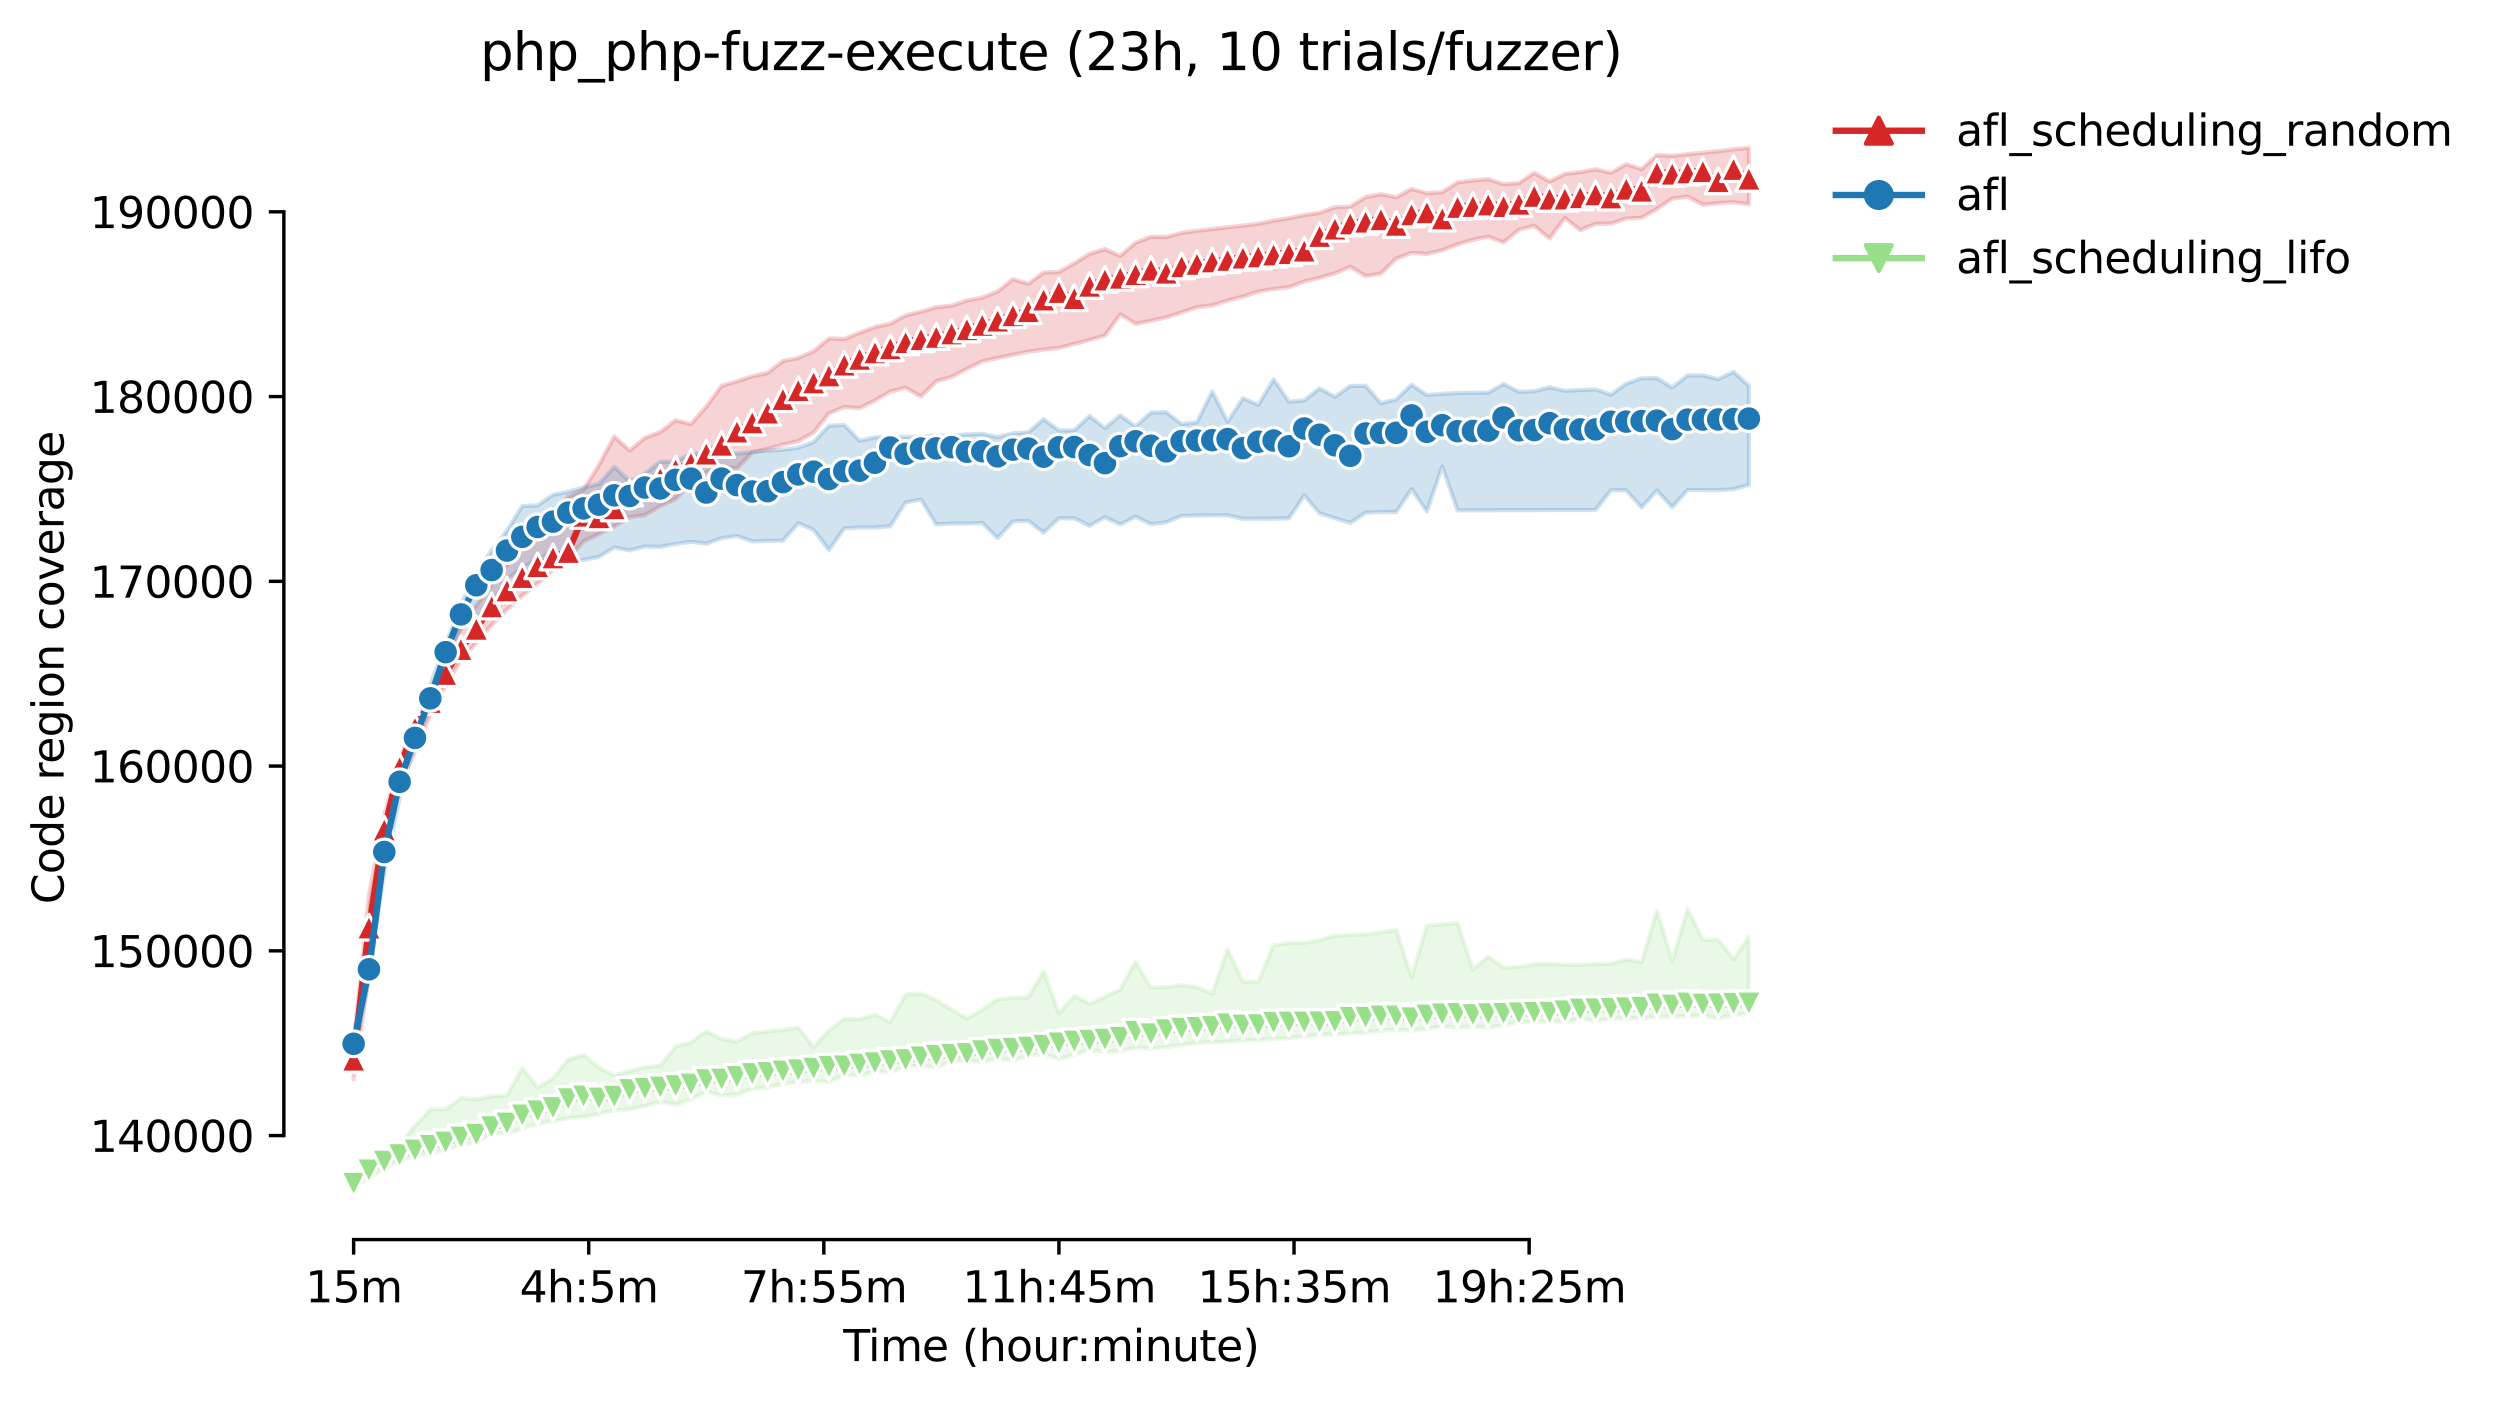 <?xml version="1.0" encoding="utf-8" standalone="no"?>
<!DOCTYPE svg PUBLIC "-//W3C//DTD SVG 1.1//EN"
  "http://www.w3.org/Graphics/SVG/1.1/DTD/svg11.dtd">
<svg height="325.986pt" version="1.1" viewBox="0 0 581.711 325.986" width="581.711pt" xmlns="http://www.w3.org/2000/svg" xmlns:xlink="http://www.w3.org/1999/xlink">
 <defs>
  <style type="text/css">*{stroke-linecap:butt;stroke-linejoin:round;}</style>
 </defs>
 <g id="figure_1">
  <g id="patch_1">
   <path d="M 0 325.986 
L 581.711 325.986 
L 581.711 0 
L 0 0 
z
" style="fill:#ffffff;"/>
  </g>
  <g id="axes_1">
   <g id="patch_2">
    <path d="M 66.053 288.43 
L 423.173 288.43 
L 423.173 22.318 
L 66.053 22.318 
z
" style="fill:#ffffff;"/>
   </g>
   <g id="PolyCollection_1">
    <defs>
     <path d="M 82.286 -82.985 
L 82.286 -74.899 
L 85.853 -99.316 
L 89.421 -126.739 
L 92.989 -143.053 
L 96.556 -151.126 
L 100.124 -159.594 
L 103.692 -166.511 
L 107.259 -172.388 
L 110.827 -176.405 
L 114.395 -180.549 
L 117.962 -184.136 
L 121.53 -187.394 
L 125.097 -190.206 
L 128.665 -193.284 
L 132.233 -196.044 
L 135.8 -199.995 
L 139.368 -201.729 
L 142.936 -203.498 
L 146.503 -205.626 
L 150.071 -206.112 
L 153.638 -208.235 
L 157.206 -209.878 
L 160.774 -213.368 
L 164.341 -216.068 
L 167.909 -217.559 
L 171.477 -216.945 
L 175.044 -220.75 
L 178.612 -221.519 
L 182.18 -222.525 
L 185.747 -223.333 
L 189.315 -225.336 
L 192.882 -229.816 
L 196.45 -231.269 
L 200.018 -231.017 
L 203.585 -232.799 
L 207.153 -234.871 
L 210.721 -235.765 
L 214.288 -233.704 
L 217.856 -237.274 
L 221.424 -238.276 
L 224.991 -240.158 
L 228.559 -241.908 
L 232.126 -242.69 
L 235.694 -243.421 
L 239.262 -244.165 
L 242.829 -244.646 
L 246.397 -245.033 
L 249.965 -245.949 
L 253.532 -246.877 
L 257.1 -247.922 
L 260.667 -252.827 
L 264.235 -250.622 
L 267.803 -251.331 
L 271.37 -252.148 
L 274.938 -253.3 
L 278.506 -254.508 
L 282.073 -254.929 
L 285.641 -256.021 
L 289.209 -256.971 
L 292.776 -258.127 
L 296.344 -258.749 
L 299.911 -259.146 
L 303.479 -260.488 
L 307.047 -261.326 
L 310.614 -262.388 
L 314.182 -263.922 
L 317.75 -261.73 
L 321.317 -262.33 
L 324.885 -265.835 
L 328.452 -267.138 
L 332.02 -266.91 
L 335.588 -267.748 
L 339.155 -269.141 
L 342.723 -270.194 
L 346.291 -270.921 
L 349.858 -269.562 
L 353.426 -272.52 
L 356.994 -273.461 
L 360.561 -270.482 
L 364.129 -275.263 
L 367.696 -272.438 
L 371.264 -273.891 
L 374.832 -273.932 
L 378.399 -275.142 
L 381.967 -275.306 
L 385.535 -277.356 
L 389.102 -279.776 
L 392.67 -280.236 
L 396.238 -278.332 
L 399.805 -278.71 
L 403.373 -278.925 
L 406.94 -278.477 
L 406.94 -291.572 
L 406.94 -291.572 
L 403.373 -291.251 
L 399.805 -290.786 
L 396.238 -290.455 
L 392.67 -290.111 
L 389.102 -289.741 
L 385.535 -289.886 
L 381.967 -286.642 
L 378.399 -287.785 
L 374.832 -285.773 
L 371.264 -286.573 
L 367.696 -285.919 
L 364.129 -285.52 
L 360.561 -283.779 
L 356.994 -285.78 
L 353.426 -283.362 
L 349.858 -283.134 
L 346.291 -284.288 
L 342.723 -283.987 
L 339.155 -283.553 
L 335.588 -281.251 
L 332.02 -281.061 
L 328.452 -282.033 
L 324.885 -280.073 
L 321.317 -280.806 
L 317.75 -280.14 
L 314.182 -277.902 
L 310.614 -277.756 
L 307.047 -276.471 
L 303.479 -275.937 
L 299.911 -275.202 
L 296.344 -274.665 
L 292.776 -273.917 
L 289.209 -273.483 
L 285.641 -273.1 
L 282.073 -272.679 
L 278.506 -272.292 
L 274.938 -271.785 
L 271.37 -270.852 
L 267.803 -270.889 
L 264.235 -269.502 
L 260.667 -266.448 
L 257.1 -268.01 
L 253.532 -266.94 
L 249.965 -264.687 
L 246.397 -262.714 
L 242.829 -262.549 
L 239.262 -259.959 
L 235.694 -261.023 
L 232.126 -258.168 
L 228.559 -256.743 
L 224.991 -256.067 
L 221.424 -254.863 
L 217.856 -254.51 
L 214.288 -253.437 
L 210.721 -252.621 
L 207.153 -250.66 
L 203.585 -249.893 
L 200.018 -248.558 
L 196.45 -247.118 
L 192.882 -247.241 
L 189.315 -244.234 
L 185.747 -242.69 
L 182.18 -241.977 
L 178.612 -239.204 
L 175.044 -238.448 
L 171.477 -237.265 
L 167.909 -236.216 
L 164.341 -231.367 
L 160.774 -227.307 
L 157.206 -228.212 
L 153.638 -225.448 
L 150.071 -224.117 
L 146.503 -221.166 
L 142.936 -224.416 
L 139.368 -217.779 
L 135.8 -212.079 
L 132.233 -210.471 
L 128.665 -206.325 
L 125.097 -205.764 
L 121.53 -199.72 
L 117.962 -194.714 
L 114.395 -190.017 
L 110.827 -185.187 
L 107.259 -180.035 
L 103.692 -172.325 
L 100.124 -164.886 
L 96.556 -157.858 
L 92.989 -149.337 
L 89.421 -136.174 
L 85.853 -117.728 
L 82.286 -82.985 
z
" id="m371f2c8729" style="stroke:#d62728;stroke-opacity:0.2;"/>
    </defs>
    <g clip-path="url(#p3904dd2168)">
     <use style="fill:#d62728;fill-opacity:0.2;stroke:#d62728;stroke-opacity:0.2;" x="0" xlink:href="#m371f2c8729" y="325.986"/>
    </g>
   </g>
   <g id="PolyCollection_2">
    <defs>
     <path d="M 82.286 -85.074 
L 82.286 -79.628 
L 85.853 -98.375 
L 89.421 -123.274 
L 92.989 -140.366 
L 96.556 -153.275 
L 100.124 -161.473 
L 103.692 -171.571 
L 107.259 -179.958 
L 110.827 -182.06 
L 114.395 -185.486 
L 117.962 -191.096 
L 121.53 -193.903 
L 125.097 -195.692 
L 128.665 -197.678 
L 132.233 -195.593 
L 135.8 -195.696 
L 139.368 -196.405 
L 142.936 -198.593 
L 146.503 -197.914 
L 150.071 -198.812 
L 153.638 -198.731 
L 157.206 -199.423 
L 160.774 -199.922 
L 164.341 -199.487 
L 167.909 -200.76 
L 171.477 -201.25 
L 175.044 -200.008 
L 178.612 -200.119 
L 182.18 -200.199 
L 185.747 -204.249 
L 189.315 -202.677 
L 192.882 -198.015 
L 196.45 -203.042 
L 200.018 -203.236 
L 203.585 -203.236 
L 207.153 -203.541 
L 210.721 -209.071 
L 214.288 -209.757 
L 217.856 -203.962 
L 221.424 -204.16 
L 224.991 -204.177 
L 228.559 -204.306 
L 232.126 -200.794 
L 235.694 -204.676 
L 239.262 -204.801 
L 242.829 -202.019 
L 246.397 -205.368 
L 249.965 -205.403 
L 253.532 -203.64 
L 257.1 -205.66 
L 260.667 -203.954 
L 264.235 -205.772 
L 267.803 -204.027 
L 271.37 -204.468 
L 274.938 -205.957 
L 278.506 -206.03 
L 282.073 -206.073 
L 285.641 -206.095 
L 289.209 -205.259 
L 292.776 -205.293 
L 296.344 -205.306 
L 299.911 -205.377 
L 303.479 -210.702 
L 307.047 -206.52 
L 310.614 -205.42 
L 314.182 -204.315 
L 317.75 -206.692 
L 321.317 -206.83 
L 324.885 -206.851 
L 328.452 -212.177 
L 332.02 -206.985 
L 335.588 -217.422 
L 339.155 -207.242 
L 342.723 -207.242 
L 346.291 -207.242 
L 349.858 -207.281 
L 353.426 -207.285 
L 356.994 -207.294 
L 360.561 -207.316 
L 364.129 -207.316 
L 367.696 -207.316 
L 371.264 -207.324 
L 374.832 -211.9 
L 378.399 -211.902 
L 381.967 -207.922 
L 385.535 -211.828 
L 389.102 -207.969 
L 392.67 -211.967 
L 396.238 -211.967 
L 399.805 -211.957 
L 403.373 -212.154 
L 406.94 -213.13 
L 406.94 -236.225 
L 406.94 -236.225 
L 403.373 -239.462 
L 399.805 -237.766 
L 396.238 -238.626 
L 392.67 -238.611 
L 389.102 -235.808 
L 385.535 -237.992 
L 381.967 -237.983 
L 378.399 -236.691 
L 374.832 -234.155 
L 371.264 -235.378 
L 367.696 -235.236 
L 364.129 -235.047 
L 360.561 -235.87 
L 356.994 -234.935 
L 353.426 -234.824 
L 349.858 -236.646 
L 346.291 -234.613 
L 342.723 -234.609 
L 339.155 -234.527 
L 335.588 -234.351 
L 332.02 -234.084 
L 328.452 -236.457 
L 324.885 -233.04 
L 321.317 -232.167 
L 317.75 -236.234 
L 314.182 -236.165 
L 310.614 -233.654 
L 307.047 -235.636 
L 303.479 -232.825 
L 299.911 -232.532 
L 296.344 -237.704 
L 292.776 -231.765 
L 289.209 -233.327 
L 285.641 -227.821 
L 282.073 -234.918 
L 278.506 -227.696 
L 274.938 -227.326 
L 271.37 -230.076 
L 267.803 -229.981 
L 264.235 -226.742 
L 260.667 -229.323 
L 257.1 -226.364 
L 253.532 -229.181 
L 249.965 -225.861 
L 246.397 -225.822 
L 242.829 -228.44 
L 239.262 -225.379 
L 235.694 -225.168 
L 232.126 -224.272 
L 228.559 -225.044 
L 224.991 -224.898 
L 221.424 -224.623 
L 217.856 -224.601 
L 214.288 -224.459 
L 210.721 -224.274 
L 207.153 -224.3 
L 203.585 -224.223 
L 200.018 -223.427 
L 196.45 -227.112 
L 192.882 -226.914 
L 189.315 -223.109 
L 185.747 -221.82 
L 182.18 -221.345 
L 178.612 -221.14 
L 175.044 -220.805 
L 171.477 -220.431 
L 167.909 -220.59 
L 164.341 -220.603 
L 160.774 -220.444 
L 157.206 -218.57 
L 153.638 -218.548 
L 150.071 -215.814 
L 146.503 -214 
L 142.936 -217.362 
L 139.368 -213.381 
L 135.8 -212.582 
L 132.233 -211.573 
L 128.665 -210.836 
L 125.097 -208.384 
L 121.53 -208.223 
L 117.962 -202.542 
L 114.395 -197.893 
L 110.827 -192.403 
L 107.259 -185.435 
L 103.692 -175.938 
L 100.124 -166.679 
L 96.556 -157.007 
L 92.989 -146.715 
L 89.421 -129.988 
L 85.853 -102.599 
L 82.286 -85.074 
z
" id="m5705823fe4" style="stroke:#1f77b4;stroke-opacity:0.2;"/>
    </defs>
    <g clip-path="url(#p3904dd2168)">
     <use style="fill:#1f77b4;fill-opacity:0.2;stroke:#1f77b4;stroke-opacity:0.2;" x="0" xlink:href="#m5705823fe4" y="325.986"/>
    </g>
   </g>
   <g id="PolyCollection_3">
    <defs>
     <path d="M 82.286 -51.385 
L 82.286 -49.652 
L 85.853 -51.937 
L 89.421 -53.94 
L 92.989 -56.075 
L 96.556 -56.928 
L 100.124 -57.618 
L 103.692 -58.387 
L 107.259 -59.677 
L 110.827 -60.064 
L 114.395 -62.458 
L 117.962 -62.19 
L 121.53 -63.417 
L 125.097 -64.509 
L 128.665 -65.102 
L 132.233 -65.773 
L 135.8 -66.104 
L 139.368 -66.837 
L 142.936 -67.63 
L 146.503 -67.841 
L 150.071 -68.683 
L 153.638 -69.582 
L 157.206 -68.95 
L 160.774 -70.196 
L 164.341 -72.002 
L 167.909 -71.112 
L 171.477 -71.284 
L 175.044 -72.651 
L 178.612 -72.995 
L 182.18 -73.824 
L 185.747 -74.19 
L 189.315 -74.486 
L 192.882 -74.257 
L 196.45 -75.823 
L 200.018 -75.664 
L 203.585 -76.64 
L 207.153 -76.536 
L 210.721 -77.822 
L 214.288 -77.973 
L 217.856 -77.655 
L 221.424 -78.949 
L 224.991 -79.172 
L 228.559 -78.843 
L 232.126 -79.718 
L 235.694 -79.222 
L 239.262 -80.479 
L 242.829 -80.728 
L 246.397 -79.598 
L 249.965 -80.593 
L 253.532 -81.712 
L 257.1 -81.218 
L 260.667 -81.388 
L 264.235 -82.246 
L 267.803 -82.018 
L 271.37 -82.353 
L 274.938 -82.835 
L 278.506 -83.295 
L 282.073 -83.527 
L 285.641 -83.553 
L 289.209 -83.931 
L 292.776 -83.935 
L 296.344 -84.245 
L 299.911 -84.421 
L 303.479 -84.855 
L 307.047 -85.225 
L 310.614 -85.277 
L 314.182 -85.573 
L 317.75 -85.736 
L 321.317 -86.145 
L 324.885 -86.399 
L 328.452 -86.188 
L 332.02 -86.553 
L 335.588 -87.194 
L 339.155 -86.858 
L 342.723 -87.114 
L 346.291 -86.953 
L 349.858 -87.366 
L 353.426 -88.127 
L 356.994 -88.204 
L 360.561 -88.376 
L 364.129 -88.167 
L 367.696 -88.976 
L 371.264 -88.415 
L 374.832 -88.926 
L 378.399 -89.081 
L 381.967 -89.081 
L 385.535 -89.352 
L 389.102 -89.425 
L 392.67 -89.597 
L 396.238 -89.641 
L 399.805 -89.051 
L 403.373 -89.769 
L 406.94 -90.19 
L 406.94 -108.026 
L 406.94 -108.026 
L 403.373 -102.725 
L 399.805 -107.355 
L 396.238 -107.243 
L 392.67 -114.551 
L 389.102 -102.287 
L 385.535 -114.165 
L 381.967 -102.115 
L 378.399 -102.734 
L 374.832 -101.758 
L 371.264 -101.668 
L 367.696 -101.522 
L 364.129 -101.527 
L 360.561 -101.681 
L 356.994 -101.621 
L 353.426 -100.967 
L 349.858 -100.86 
L 346.291 -103.448 
L 342.723 -100.328 
L 339.155 -111.203 
L 335.588 -110.88 
L 332.02 -110.622 
L 328.452 -98.65 
L 324.885 -109.573 
L 321.317 -109.049 
L 317.75 -108.563 
L 314.182 -108.434 
L 310.614 -108.271 
L 307.047 -107.235 
L 303.479 -106.612 
L 299.911 -106.508 
L 296.344 -106.07 
L 292.776 -97.638 
L 289.209 -97.539 
L 285.641 -105.073 
L 282.073 -94.735 
L 278.506 -96.289 
L 274.938 -96.778 
L 271.37 -96.305 
L 267.803 -96.129 
L 264.235 -102.248 
L 260.667 -95.705 
L 257.1 -94.089 
L 253.532 -92.391 
L 249.965 -94.274 
L 246.397 -90.203 
L 242.829 -99.948 
L 239.262 -93.898 
L 235.694 -93.84 
L 232.126 -93.449 
L 228.559 -91.008 
L 224.991 -89.016 
L 221.424 -91.088 
L 217.856 -93.268 
L 214.288 -94.859 
L 210.721 -94.54 
L 207.153 -88.169 
L 203.585 -89.932 
L 200.018 -88.812 
L 196.45 -88.926 
L 192.882 -86.182 
L 189.315 -82.306 
L 185.747 -86.908 
L 182.18 -86.34 
L 178.612 -85.971 
L 175.044 -85.603 
L 171.477 -83.647 
L 167.909 -84.249 
L 164.341 -86.042 
L 160.774 -83.417 
L 157.206 -82.487 
L 153.638 -78.05 
L 150.071 -77.668 
L 146.503 -76.739 
L 142.936 -75.802 
L 139.368 -77.556 
L 135.8 -80.501 
L 132.233 -79.499 
L 128.665 -75.073 
L 125.097 -72.911 
L 121.53 -77.496 
L 117.962 -71.069 
L 114.395 -70.916 
L 110.827 -70.164 
L 107.259 -70.476 
L 103.692 -67.884 
L 100.124 -67.866 
L 96.556 -63.976 
L 92.989 -59.944 
L 89.421 -58.108 
L 85.853 -55.49 
L 82.286 -51.385 
z
" id="md726acf4fb" style="stroke:#98df8a;stroke-opacity:0.2;"/>
    </defs>
    <g clip-path="url(#p3904dd2168)">
     <use style="fill:#98df8a;fill-opacity:0.2;stroke:#98df8a;stroke-opacity:0.2;" x="0" xlink:href="#md726acf4fb" y="325.986"/>
    </g>
   </g>
   <g id="matplotlib.axis_1">
    <g id="xtick_1">
     <g id="line2d_1">
      <defs>
       <path d="M 0 0 
L 0 3.5 
" id="m1f4dd41fbf" style="stroke:#000000;stroke-width:0.8;"/>
      </defs>
      <g>
       <use style="stroke:#000000;stroke-width:0.8;" x="82.286" xlink:href="#m1f4dd41fbf" y="288.43"/>
      </g>
     </g>
     <g id="text_1">
      <!-- 15m -->
      <g transform="translate(71.053 303.029)scale(0.1 -0.1)">
       <defs>
        <path d="M 794 531 
L 1825 531 
L 1825 4091 
L 703 3866 
L 703 4441 
L 1819 4666 
L 2450 4666 
L 2450 531 
L 3481 531 
L 3481 0 
L 794 0 
L 794 531 
z
" id="DejaVuSans-31" transform="scale(0.016)"/>
        <path d="M 691 4666 
L 3169 4666 
L 3169 4134 
L 1269 4134 
L 1269 2991 
Q 1406 3038 1543 3061 
Q 1681 3084 1819 3084 
Q 2600 3084 3056 2656 
Q 3513 2228 3513 1497 
Q 3513 744 3044 326 
Q 2575 -91 1722 -91 
Q 1428 -91 1123 -41 
Q 819 9 494 109 
L 494 744 
Q 775 591 1075 516 
Q 1375 441 1709 441 
Q 2250 441 2565 725 
Q 2881 1009 2881 1497 
Q 2881 1984 2565 2268 
Q 2250 2553 1709 2553 
Q 1456 2553 1204 2497 
Q 953 2441 691 2322 
L 691 4666 
z
" id="DejaVuSans-35" transform="scale(0.016)"/>
        <path d="M 3328 2828 
Q 3544 3216 3844 3400 
Q 4144 3584 4550 3584 
Q 5097 3584 5394 3201 
Q 5691 2819 5691 2113 
L 5691 0 
L 5113 0 
L 5113 2094 
Q 5113 2597 4934 2840 
Q 4756 3084 4391 3084 
Q 3944 3084 3684 2787 
Q 3425 2491 3425 1978 
L 3425 0 
L 2847 0 
L 2847 2094 
Q 2847 2600 2669 2842 
Q 2491 3084 2119 3084 
Q 1678 3084 1418 2786 
Q 1159 2488 1159 1978 
L 1159 0 
L 581 0 
L 581 3500 
L 1159 3500 
L 1159 2956 
Q 1356 3278 1631 3431 
Q 1906 3584 2284 3584 
Q 2666 3584 2933 3390 
Q 3200 3197 3328 2828 
z
" id="DejaVuSans-6d" transform="scale(0.016)"/>
       </defs>
       <use xlink:href="#DejaVuSans-31"/>
       <use x="63.623" xlink:href="#DejaVuSans-35"/>
       <use x="127.246" xlink:href="#DejaVuSans-6d"/>
      </g>
     </g>
    </g>
    <g id="xtick_2">
     <g id="line2d_2">
      <g>
       <use style="stroke:#000000;stroke-width:0.8;" x="136.99" xlink:href="#m1f4dd41fbf" y="288.43"/>
      </g>
     </g>
     <g id="text_2">
      <!-- 4h:5m -->
      <g transform="translate(120.904 303.029)scale(0.1 -0.1)">
       <defs>
        <path d="M 2419 4116 
L 825 1625 
L 2419 1625 
L 2419 4116 
z
M 2253 4666 
L 3047 4666 
L 3047 1625 
L 3713 1625 
L 3713 1100 
L 3047 1100 
L 3047 0 
L 2419 0 
L 2419 1100 
L 313 1100 
L 313 1709 
L 2253 4666 
z
" id="DejaVuSans-34" transform="scale(0.016)"/>
        <path d="M 3513 2113 
L 3513 0 
L 2938 0 
L 2938 2094 
Q 2938 2591 2744 2837 
Q 2550 3084 2163 3084 
Q 1697 3084 1428 2787 
Q 1159 2491 1159 1978 
L 1159 0 
L 581 0 
L 581 4863 
L 1159 4863 
L 1159 2956 
Q 1366 3272 1645 3428 
Q 1925 3584 2291 3584 
Q 2894 3584 3203 3211 
Q 3513 2838 3513 2113 
z
" id="DejaVuSans-68" transform="scale(0.016)"/>
        <path d="M 750 794 
L 1409 794 
L 1409 0 
L 750 0 
L 750 794 
z
M 750 3309 
L 1409 3309 
L 1409 2516 
L 750 2516 
L 750 3309 
z
" id="DejaVuSans-3a" transform="scale(0.016)"/>
       </defs>
       <use xlink:href="#DejaVuSans-34"/>
       <use x="63.623" xlink:href="#DejaVuSans-68"/>
       <use x="127.002" xlink:href="#DejaVuSans-3a"/>
       <use x="160.693" xlink:href="#DejaVuSans-35"/>
       <use x="224.316" xlink:href="#DejaVuSans-6d"/>
      </g>
     </g>
    </g>
    <g id="xtick_3">
     <g id="line2d_3">
      <g>
       <use style="stroke:#000000;stroke-width:0.8;" x="191.693" xlink:href="#m1f4dd41fbf" y="288.43"/>
      </g>
     </g>
     <g id="text_3">
      <!-- 7h:55m -->
      <g transform="translate(172.426 303.029)scale(0.1 -0.1)">
       <defs>
        <path d="M 525 4666 
L 3525 4666 
L 3525 4397 
L 1831 0 
L 1172 0 
L 2766 4134 
L 525 4134 
L 525 4666 
z
" id="DejaVuSans-37" transform="scale(0.016)"/>
       </defs>
       <use xlink:href="#DejaVuSans-37"/>
       <use x="63.623" xlink:href="#DejaVuSans-68"/>
       <use x="127.002" xlink:href="#DejaVuSans-3a"/>
       <use x="160.693" xlink:href="#DejaVuSans-35"/>
       <use x="224.316" xlink:href="#DejaVuSans-35"/>
       <use x="287.939" xlink:href="#DejaVuSans-6d"/>
      </g>
     </g>
    </g>
    <g id="xtick_4">
     <g id="line2d_4">
      <g>
       <use style="stroke:#000000;stroke-width:0.8;" x="246.397" xlink:href="#m1f4dd41fbf" y="288.43"/>
      </g>
     </g>
     <g id="text_4">
      <!-- 11h:45m -->
      <g transform="translate(223.949 303.029)scale(0.1 -0.1)">
       <use xlink:href="#DejaVuSans-31"/>
       <use x="63.623" xlink:href="#DejaVuSans-31"/>
       <use x="127.246" xlink:href="#DejaVuSans-68"/>
       <use x="190.625" xlink:href="#DejaVuSans-3a"/>
       <use x="224.316" xlink:href="#DejaVuSans-34"/>
       <use x="287.939" xlink:href="#DejaVuSans-35"/>
       <use x="351.562" xlink:href="#DejaVuSans-6d"/>
      </g>
     </g>
    </g>
    <g id="xtick_5">
     <g id="line2d_5">
      <g>
       <use style="stroke:#000000;stroke-width:0.8;" x="301.101" xlink:href="#m1f4dd41fbf" y="288.43"/>
      </g>
     </g>
     <g id="text_5">
      <!-- 15h:35m -->
      <g transform="translate(278.652 303.029)scale(0.1 -0.1)">
       <defs>
        <path d="M 2597 2516 
Q 3050 2419 3304 2112 
Q 3559 1806 3559 1356 
Q 3559 666 3084 287 
Q 2609 -91 1734 -91 
Q 1441 -91 1130 -33 
Q 819 25 488 141 
L 488 750 
Q 750 597 1062 519 
Q 1375 441 1716 441 
Q 2309 441 2620 675 
Q 2931 909 2931 1356 
Q 2931 1769 2642 2001 
Q 2353 2234 1838 2234 
L 1294 2234 
L 1294 2753 
L 1863 2753 
Q 2328 2753 2575 2939 
Q 2822 3125 2822 3475 
Q 2822 3834 2567 4026 
Q 2313 4219 1838 4219 
Q 1578 4219 1281 4162 
Q 984 4106 628 3988 
L 628 4550 
Q 988 4650 1302 4700 
Q 1616 4750 1894 4750 
Q 2613 4750 3031 4423 
Q 3450 4097 3450 3541 
Q 3450 3153 3228 2886 
Q 3006 2619 2597 2516 
z
" id="DejaVuSans-33" transform="scale(0.016)"/>
       </defs>
       <use xlink:href="#DejaVuSans-31"/>
       <use x="63.623" xlink:href="#DejaVuSans-35"/>
       <use x="127.246" xlink:href="#DejaVuSans-68"/>
       <use x="190.625" xlink:href="#DejaVuSans-3a"/>
       <use x="224.316" xlink:href="#DejaVuSans-33"/>
       <use x="287.939" xlink:href="#DejaVuSans-35"/>
       <use x="351.562" xlink:href="#DejaVuSans-6d"/>
      </g>
     </g>
    </g>
    <g id="xtick_6">
     <g id="line2d_6">
      <g>
       <use style="stroke:#000000;stroke-width:0.8;" x="355.804" xlink:href="#m1f4dd41fbf" y="288.43"/>
      </g>
     </g>
     <g id="text_6">
      <!-- 19h:25m -->
      <g transform="translate(333.356 303.029)scale(0.1 -0.1)">
       <defs>
        <path d="M 703 97 
L 703 672 
Q 941 559 1184 500 
Q 1428 441 1663 441 
Q 2288 441 2617 861 
Q 2947 1281 2994 2138 
Q 2813 1869 2534 1725 
Q 2256 1581 1919 1581 
Q 1219 1581 811 2004 
Q 403 2428 403 3163 
Q 403 3881 828 4315 
Q 1253 4750 1959 4750 
Q 2769 4750 3195 4129 
Q 3622 3509 3622 2328 
Q 3622 1225 3098 567 
Q 2575 -91 1691 -91 
Q 1453 -91 1209 -44 
Q 966 3 703 97 
z
M 1959 2075 
Q 2384 2075 2632 2365 
Q 2881 2656 2881 3163 
Q 2881 3666 2632 3958 
Q 2384 4250 1959 4250 
Q 1534 4250 1286 3958 
Q 1038 3666 1038 3163 
Q 1038 2656 1286 2365 
Q 1534 2075 1959 2075 
z
" id="DejaVuSans-39" transform="scale(0.016)"/>
        <path d="M 1228 531 
L 3431 531 
L 3431 0 
L 469 0 
L 469 531 
Q 828 903 1448 1529 
Q 2069 2156 2228 2338 
Q 2531 2678 2651 2914 
Q 2772 3150 2772 3378 
Q 2772 3750 2511 3984 
Q 2250 4219 1831 4219 
Q 1534 4219 1204 4116 
Q 875 4013 500 3803 
L 500 4441 
Q 881 4594 1212 4672 
Q 1544 4750 1819 4750 
Q 2544 4750 2975 4387 
Q 3406 4025 3406 3419 
Q 3406 3131 3298 2873 
Q 3191 2616 2906 2266 
Q 2828 2175 2409 1742 
Q 1991 1309 1228 531 
z
" id="DejaVuSans-32" transform="scale(0.016)"/>
       </defs>
       <use xlink:href="#DejaVuSans-31"/>
       <use x="63.623" xlink:href="#DejaVuSans-39"/>
       <use x="127.246" xlink:href="#DejaVuSans-68"/>
       <use x="190.625" xlink:href="#DejaVuSans-3a"/>
       <use x="224.316" xlink:href="#DejaVuSans-32"/>
       <use x="287.939" xlink:href="#DejaVuSans-35"/>
       <use x="351.562" xlink:href="#DejaVuSans-6d"/>
      </g>
     </g>
    </g>
    <g id="text_7">
     <!-- Time (hour:minute) -->
     <g transform="translate(196.206 316.707)scale(0.1 -0.1)">
      <defs>
       <path d="M -19 4666 
L 3928 4666 
L 3928 4134 
L 2272 4134 
L 2272 0 
L 1638 0 
L 1638 4134 
L -19 4134 
L -19 4666 
z
" id="DejaVuSans-54" transform="scale(0.016)"/>
       <path d="M 603 3500 
L 1178 3500 
L 1178 0 
L 603 0 
L 603 3500 
z
M 603 4863 
L 1178 4863 
L 1178 4134 
L 603 4134 
L 603 4863 
z
" id="DejaVuSans-69" transform="scale(0.016)"/>
       <path d="M 3597 1894 
L 3597 1613 
L 953 1613 
Q 991 1019 1311 708 
Q 1631 397 2203 397 
Q 2534 397 2845 478 
Q 3156 559 3463 722 
L 3463 178 
Q 3153 47 2828 -22 
Q 2503 -91 2169 -91 
Q 1331 -91 842 396 
Q 353 884 353 1716 
Q 353 2575 817 3079 
Q 1281 3584 2069 3584 
Q 2775 3584 3186 3129 
Q 3597 2675 3597 1894 
z
M 3022 2063 
Q 3016 2534 2758 2815 
Q 2500 3097 2075 3097 
Q 1594 3097 1305 2825 
Q 1016 2553 972 2059 
L 3022 2063 
z
" id="DejaVuSans-65" transform="scale(0.016)"/>
       <path id="DejaVuSans-20" transform="scale(0.016)"/>
       <path d="M 1984 4856 
Q 1566 4138 1362 3434 
Q 1159 2731 1159 2009 
Q 1159 1288 1364 580 
Q 1569 -128 1984 -844 
L 1484 -844 
Q 1016 -109 783 600 
Q 550 1309 550 2009 
Q 550 2706 781 3412 
Q 1013 4119 1484 4856 
L 1984 4856 
z
" id="DejaVuSans-28" transform="scale(0.016)"/>
       <path d="M 1959 3097 
Q 1497 3097 1228 2736 
Q 959 2375 959 1747 
Q 959 1119 1226 758 
Q 1494 397 1959 397 
Q 2419 397 2687 759 
Q 2956 1122 2956 1747 
Q 2956 2369 2687 2733 
Q 2419 3097 1959 3097 
z
M 1959 3584 
Q 2709 3584 3137 3096 
Q 3566 2609 3566 1747 
Q 3566 888 3137 398 
Q 2709 -91 1959 -91 
Q 1206 -91 779 398 
Q 353 888 353 1747 
Q 353 2609 779 3096 
Q 1206 3584 1959 3584 
z
" id="DejaVuSans-6f" transform="scale(0.016)"/>
       <path d="M 544 1381 
L 544 3500 
L 1119 3500 
L 1119 1403 
Q 1119 906 1312 657 
Q 1506 409 1894 409 
Q 2359 409 2629 706 
Q 2900 1003 2900 1516 
L 2900 3500 
L 3475 3500 
L 3475 0 
L 2900 0 
L 2900 538 
Q 2691 219 2414 64 
Q 2138 -91 1772 -91 
Q 1169 -91 856 284 
Q 544 659 544 1381 
z
M 1991 3584 
L 1991 3584 
z
" id="DejaVuSans-75" transform="scale(0.016)"/>
       <path d="M 2631 2963 
Q 2534 3019 2420 3045 
Q 2306 3072 2169 3072 
Q 1681 3072 1420 2755 
Q 1159 2438 1159 1844 
L 1159 0 
L 581 0 
L 581 3500 
L 1159 3500 
L 1159 2956 
Q 1341 3275 1631 3429 
Q 1922 3584 2338 3584 
Q 2397 3584 2469 3576 
Q 2541 3569 2628 3553 
L 2631 2963 
z
" id="DejaVuSans-72" transform="scale(0.016)"/>
       <path d="M 3513 2113 
L 3513 0 
L 2938 0 
L 2938 2094 
Q 2938 2591 2744 2837 
Q 2550 3084 2163 3084 
Q 1697 3084 1428 2787 
Q 1159 2491 1159 1978 
L 1159 0 
L 581 0 
L 581 3500 
L 1159 3500 
L 1159 2956 
Q 1366 3272 1645 3428 
Q 1925 3584 2291 3584 
Q 2894 3584 3203 3211 
Q 3513 2838 3513 2113 
z
" id="DejaVuSans-6e" transform="scale(0.016)"/>
       <path d="M 1172 4494 
L 1172 3500 
L 2356 3500 
L 2356 3053 
L 1172 3053 
L 1172 1153 
Q 1172 725 1289 603 
Q 1406 481 1766 481 
L 2356 481 
L 2356 0 
L 1766 0 
Q 1100 0 847 248 
Q 594 497 594 1153 
L 594 3053 
L 172 3053 
L 172 3500 
L 594 3500 
L 594 4494 
L 1172 4494 
z
" id="DejaVuSans-74" transform="scale(0.016)"/>
       <path d="M 513 4856 
L 1013 4856 
Q 1481 4119 1714 3412 
Q 1947 2706 1947 2009 
Q 1947 1309 1714 600 
Q 1481 -109 1013 -844 
L 513 -844 
Q 928 -128 1133 580 
Q 1338 1288 1338 2009 
Q 1338 2731 1133 3434 
Q 928 4138 513 4856 
z
" id="DejaVuSans-29" transform="scale(0.016)"/>
      </defs>
      <use xlink:href="#DejaVuSans-54"/>
      <use x="57.959" xlink:href="#DejaVuSans-69"/>
      <use x="85.742" xlink:href="#DejaVuSans-6d"/>
      <use x="183.154" xlink:href="#DejaVuSans-65"/>
      <use x="244.678" xlink:href="#DejaVuSans-20"/>
      <use x="276.465" xlink:href="#DejaVuSans-28"/>
      <use x="315.479" xlink:href="#DejaVuSans-68"/>
      <use x="378.857" xlink:href="#DejaVuSans-6f"/>
      <use x="440.039" xlink:href="#DejaVuSans-75"/>
      <use x="503.418" xlink:href="#DejaVuSans-72"/>
      <use x="542.781" xlink:href="#DejaVuSans-3a"/>
      <use x="576.473" xlink:href="#DejaVuSans-6d"/>
      <use x="673.885" xlink:href="#DejaVuSans-69"/>
      <use x="701.668" xlink:href="#DejaVuSans-6e"/>
      <use x="765.047" xlink:href="#DejaVuSans-75"/>
      <use x="828.426" xlink:href="#DejaVuSans-74"/>
      <use x="867.635" xlink:href="#DejaVuSans-65"/>
      <use x="929.158" xlink:href="#DejaVuSans-29"/>
     </g>
    </g>
   </g>
   <g id="matplotlib.axis_2">
    <g id="ytick_1">
     <g id="line2d_7">
      <defs>
       <path d="M 0 0 
L -3.5 0 
" id="m309bec6e26" style="stroke:#000000;stroke-width:0.8;"/>
      </defs>
      <g>
       <use style="stroke:#000000;stroke-width:0.8;" x="66.053" xlink:href="#m309bec6e26" y="264.229"/>
      </g>
     </g>
     <g id="text_8">
      <!-- 140000 -->
      <g transform="translate(20.878 268.028)scale(0.1 -0.1)">
       <defs>
        <path d="M 2034 4250 
Q 1547 4250 1301 3770 
Q 1056 3291 1056 2328 
Q 1056 1369 1301 889 
Q 1547 409 2034 409 
Q 2525 409 2770 889 
Q 3016 1369 3016 2328 
Q 3016 3291 2770 3770 
Q 2525 4250 2034 4250 
z
M 2034 4750 
Q 2819 4750 3233 4129 
Q 3647 3509 3647 2328 
Q 3647 1150 3233 529 
Q 2819 -91 2034 -91 
Q 1250 -91 836 529 
Q 422 1150 422 2328 
Q 422 3509 836 4129 
Q 1250 4750 2034 4750 
z
" id="DejaVuSans-30" transform="scale(0.016)"/>
       </defs>
       <use xlink:href="#DejaVuSans-31"/>
       <use x="63.623" xlink:href="#DejaVuSans-34"/>
       <use x="127.246" xlink:href="#DejaVuSans-30"/>
       <use x="190.869" xlink:href="#DejaVuSans-30"/>
       <use x="254.492" xlink:href="#DejaVuSans-30"/>
       <use x="318.115" xlink:href="#DejaVuSans-30"/>
      </g>
     </g>
    </g>
    <g id="ytick_2">
     <g id="line2d_8">
      <g>
       <use style="stroke:#000000;stroke-width:0.8;" x="66.053" xlink:href="#m309bec6e26" y="221.241"/>
      </g>
     </g>
     <g id="text_9">
      <!-- 150000 -->
      <g transform="translate(20.878 225.04)scale(0.1 -0.1)">
       <use xlink:href="#DejaVuSans-31"/>
       <use x="63.623" xlink:href="#DejaVuSans-35"/>
       <use x="127.246" xlink:href="#DejaVuSans-30"/>
       <use x="190.869" xlink:href="#DejaVuSans-30"/>
       <use x="254.492" xlink:href="#DejaVuSans-30"/>
       <use x="318.115" xlink:href="#DejaVuSans-30"/>
      </g>
     </g>
    </g>
    <g id="ytick_3">
     <g id="line2d_9">
      <g>
       <use style="stroke:#000000;stroke-width:0.8;" x="66.053" xlink:href="#m309bec6e26" y="178.252"/>
      </g>
     </g>
     <g id="text_10">
      <!-- 160000 -->
      <g transform="translate(20.878 182.052)scale(0.1 -0.1)">
       <defs>
        <path d="M 2113 2584 
Q 1688 2584 1439 2293 
Q 1191 2003 1191 1497 
Q 1191 994 1439 701 
Q 1688 409 2113 409 
Q 2538 409 2786 701 
Q 3034 994 3034 1497 
Q 3034 2003 2786 2293 
Q 2538 2584 2113 2584 
z
M 3366 4563 
L 3366 3988 
Q 3128 4100 2886 4159 
Q 2644 4219 2406 4219 
Q 1781 4219 1451 3797 
Q 1122 3375 1075 2522 
Q 1259 2794 1537 2939 
Q 1816 3084 2150 3084 
Q 2853 3084 3261 2657 
Q 3669 2231 3669 1497 
Q 3669 778 3244 343 
Q 2819 -91 2113 -91 
Q 1303 -91 875 529 
Q 447 1150 447 2328 
Q 447 3434 972 4092 
Q 1497 4750 2381 4750 
Q 2619 4750 2861 4703 
Q 3103 4656 3366 4563 
z
" id="DejaVuSans-36" transform="scale(0.016)"/>
       </defs>
       <use xlink:href="#DejaVuSans-31"/>
       <use x="63.623" xlink:href="#DejaVuSans-36"/>
       <use x="127.246" xlink:href="#DejaVuSans-30"/>
       <use x="190.869" xlink:href="#DejaVuSans-30"/>
       <use x="254.492" xlink:href="#DejaVuSans-30"/>
       <use x="318.115" xlink:href="#DejaVuSans-30"/>
      </g>
     </g>
    </g>
    <g id="ytick_4">
     <g id="line2d_10">
      <g>
       <use style="stroke:#000000;stroke-width:0.8;" x="66.053" xlink:href="#m309bec6e26" y="135.264"/>
      </g>
     </g>
     <g id="text_11">
      <!-- 170000 -->
      <g transform="translate(20.878 139.063)scale(0.1 -0.1)">
       <use xlink:href="#DejaVuSans-31"/>
       <use x="63.623" xlink:href="#DejaVuSans-37"/>
       <use x="127.246" xlink:href="#DejaVuSans-30"/>
       <use x="190.869" xlink:href="#DejaVuSans-30"/>
       <use x="254.492" xlink:href="#DejaVuSans-30"/>
       <use x="318.115" xlink:href="#DejaVuSans-30"/>
      </g>
     </g>
    </g>
    <g id="ytick_5">
     <g id="line2d_11">
      <g>
       <use style="stroke:#000000;stroke-width:0.8;" x="66.053" xlink:href="#m309bec6e26" y="92.276"/>
      </g>
     </g>
     <g id="text_12">
      <!-- 180000 -->
      <g transform="translate(20.878 96.075)scale(0.1 -0.1)">
       <defs>
        <path d="M 2034 2216 
Q 1584 2216 1326 1975 
Q 1069 1734 1069 1313 
Q 1069 891 1326 650 
Q 1584 409 2034 409 
Q 2484 409 2743 651 
Q 3003 894 3003 1313 
Q 3003 1734 2745 1975 
Q 2488 2216 2034 2216 
z
M 1403 2484 
Q 997 2584 770 2862 
Q 544 3141 544 3541 
Q 544 4100 942 4425 
Q 1341 4750 2034 4750 
Q 2731 4750 3128 4425 
Q 3525 4100 3525 3541 
Q 3525 3141 3298 2862 
Q 3072 2584 2669 2484 
Q 3125 2378 3379 2068 
Q 3634 1759 3634 1313 
Q 3634 634 3220 271 
Q 2806 -91 2034 -91 
Q 1263 -91 848 271 
Q 434 634 434 1313 
Q 434 1759 690 2068 
Q 947 2378 1403 2484 
z
M 1172 3481 
Q 1172 3119 1398 2916 
Q 1625 2713 2034 2713 
Q 2441 2713 2670 2916 
Q 2900 3119 2900 3481 
Q 2900 3844 2670 4047 
Q 2441 4250 2034 4250 
Q 1625 4250 1398 4047 
Q 1172 3844 1172 3481 
z
" id="DejaVuSans-38" transform="scale(0.016)"/>
       </defs>
       <use xlink:href="#DejaVuSans-31"/>
       <use x="63.623" xlink:href="#DejaVuSans-38"/>
       <use x="127.246" xlink:href="#DejaVuSans-30"/>
       <use x="190.869" xlink:href="#DejaVuSans-30"/>
       <use x="254.492" xlink:href="#DejaVuSans-30"/>
       <use x="318.115" xlink:href="#DejaVuSans-30"/>
      </g>
     </g>
    </g>
    <g id="ytick_6">
     <g id="line2d_12">
      <g>
       <use style="stroke:#000000;stroke-width:0.8;" x="66.053" xlink:href="#m309bec6e26" y="49.288"/>
      </g>
     </g>
     <g id="text_13">
      <!-- 190000 -->
      <g transform="translate(20.878 53.087)scale(0.1 -0.1)">
       <use xlink:href="#DejaVuSans-31"/>
       <use x="63.623" xlink:href="#DejaVuSans-39"/>
       <use x="127.246" xlink:href="#DejaVuSans-30"/>
       <use x="190.869" xlink:href="#DejaVuSans-30"/>
       <use x="254.492" xlink:href="#DejaVuSans-30"/>
       <use x="318.115" xlink:href="#DejaVuSans-30"/>
      </g>
     </g>
    </g>
    <g id="text_14">
     <!-- Code region coverage -->
     <g transform="translate(14.798 210.38)rotate(-90)scale(0.1 -0.1)">
      <defs>
       <path d="M 4122 4306 
L 4122 3641 
Q 3803 3938 3442 4084 
Q 3081 4231 2675 4231 
Q 1875 4231 1450 3742 
Q 1025 3253 1025 2328 
Q 1025 1406 1450 917 
Q 1875 428 2675 428 
Q 3081 428 3442 575 
Q 3803 722 4122 1019 
L 4122 359 
Q 3791 134 3420 21 
Q 3050 -91 2638 -91 
Q 1578 -91 968 557 
Q 359 1206 359 2328 
Q 359 3453 968 4101 
Q 1578 4750 2638 4750 
Q 3056 4750 3426 4639 
Q 3797 4528 4122 4306 
z
" id="DejaVuSans-43" transform="scale(0.016)"/>
       <path d="M 2906 2969 
L 2906 4863 
L 3481 4863 
L 3481 0 
L 2906 0 
L 2906 525 
Q 2725 213 2448 61 
Q 2172 -91 1784 -91 
Q 1150 -91 751 415 
Q 353 922 353 1747 
Q 353 2572 751 3078 
Q 1150 3584 1784 3584 
Q 2172 3584 2448 3432 
Q 2725 3281 2906 2969 
z
M 947 1747 
Q 947 1113 1208 752 
Q 1469 391 1925 391 
Q 2381 391 2643 752 
Q 2906 1113 2906 1747 
Q 2906 2381 2643 2742 
Q 2381 3103 1925 3103 
Q 1469 3103 1208 2742 
Q 947 2381 947 1747 
z
" id="DejaVuSans-64" transform="scale(0.016)"/>
       <path d="M 2906 1791 
Q 2906 2416 2648 2759 
Q 2391 3103 1925 3103 
Q 1463 3103 1205 2759 
Q 947 2416 947 1791 
Q 947 1169 1205 825 
Q 1463 481 1925 481 
Q 2391 481 2648 825 
Q 2906 1169 2906 1791 
z
M 3481 434 
Q 3481 -459 3084 -895 
Q 2688 -1331 1869 -1331 
Q 1566 -1331 1297 -1286 
Q 1028 -1241 775 -1147 
L 775 -588 
Q 1028 -725 1275 -790 
Q 1522 -856 1778 -856 
Q 2344 -856 2625 -561 
Q 2906 -266 2906 331 
L 2906 616 
Q 2728 306 2450 153 
Q 2172 0 1784 0 
Q 1141 0 747 490 
Q 353 981 353 1791 
Q 353 2603 747 3093 
Q 1141 3584 1784 3584 
Q 2172 3584 2450 3431 
Q 2728 3278 2906 2969 
L 2906 3500 
L 3481 3500 
L 3481 434 
z
" id="DejaVuSans-67" transform="scale(0.016)"/>
       <path d="M 3122 3366 
L 3122 2828 
Q 2878 2963 2633 3030 
Q 2388 3097 2138 3097 
Q 1578 3097 1268 2742 
Q 959 2388 959 1747 
Q 959 1106 1268 751 
Q 1578 397 2138 397 
Q 2388 397 2633 464 
Q 2878 531 3122 666 
L 3122 134 
Q 2881 22 2623 -34 
Q 2366 -91 2075 -91 
Q 1284 -91 818 406 
Q 353 903 353 1747 
Q 353 2603 823 3093 
Q 1294 3584 2113 3584 
Q 2378 3584 2631 3529 
Q 2884 3475 3122 3366 
z
" id="DejaVuSans-63" transform="scale(0.016)"/>
       <path d="M 191 3500 
L 800 3500 
L 1894 563 
L 2988 3500 
L 3597 3500 
L 2284 0 
L 1503 0 
L 191 3500 
z
" id="DejaVuSans-76" transform="scale(0.016)"/>
       <path d="M 2194 1759 
Q 1497 1759 1228 1600 
Q 959 1441 959 1056 
Q 959 750 1161 570 
Q 1363 391 1709 391 
Q 2188 391 2477 730 
Q 2766 1069 2766 1631 
L 2766 1759 
L 2194 1759 
z
M 3341 1997 
L 3341 0 
L 2766 0 
L 2766 531 
Q 2569 213 2275 61 
Q 1981 -91 1556 -91 
Q 1019 -91 701 211 
Q 384 513 384 1019 
Q 384 1609 779 1909 
Q 1175 2209 1959 2209 
L 2766 2209 
L 2766 2266 
Q 2766 2663 2505 2880 
Q 2244 3097 1772 3097 
Q 1472 3097 1187 3025 
Q 903 2953 641 2809 
L 641 3341 
Q 956 3463 1253 3523 
Q 1550 3584 1831 3584 
Q 2591 3584 2966 3190 
Q 3341 2797 3341 1997 
z
" id="DejaVuSans-61" transform="scale(0.016)"/>
      </defs>
      <use xlink:href="#DejaVuSans-43"/>
      <use x="69.824" xlink:href="#DejaVuSans-6f"/>
      <use x="131.006" xlink:href="#DejaVuSans-64"/>
      <use x="194.482" xlink:href="#DejaVuSans-65"/>
      <use x="256.006" xlink:href="#DejaVuSans-20"/>
      <use x="287.793" xlink:href="#DejaVuSans-72"/>
      <use x="326.656" xlink:href="#DejaVuSans-65"/>
      <use x="388.18" xlink:href="#DejaVuSans-67"/>
      <use x="451.656" xlink:href="#DejaVuSans-69"/>
      <use x="479.439" xlink:href="#DejaVuSans-6f"/>
      <use x="540.621" xlink:href="#DejaVuSans-6e"/>
      <use x="604" xlink:href="#DejaVuSans-20"/>
      <use x="635.787" xlink:href="#DejaVuSans-63"/>
      <use x="690.768" xlink:href="#DejaVuSans-6f"/>
      <use x="751.949" xlink:href="#DejaVuSans-76"/>
      <use x="811.129" xlink:href="#DejaVuSans-65"/>
      <use x="872.652" xlink:href="#DejaVuSans-72"/>
      <use x="913.766" xlink:href="#DejaVuSans-61"/>
      <use x="975.045" xlink:href="#DejaVuSans-67"/>
      <use x="1038.521" xlink:href="#DejaVuSans-65"/>
     </g>
    </g>
   </g>
   <g id="line2d_13">
    <path clip-path="url(#p3904dd2168)" d="M 82.286 246.492 
L 85.853 215.742 
L 89.421 192.95 
L 92.989 178.454 
L 96.556 169.298 
L 100.124 163.247 
L 103.692 156.735 
L 107.259 150.929 
L 110.827 146.233 
L 114.395 141.005 
L 117.962 137.276 
L 121.53 134.175 
L 125.097 131.649 
L 128.665 129.618 
L 132.233 128.339 
L 135.8 119.918 
L 139.368 120.266 
L 142.936 118.176 
L 146.503 114.725 
L 150.071 113.465 
L 153.638 111.243 
L 157.206 109.166 
L 160.774 107.64 
L 164.341 105.467 
L 167.909 103.404 
L 171.477 100.332 
L 175.044 98.191 
L 178.612 95.93 
L 182.18 92.76 
L 185.747 90.69 
L 189.315 88.899 
L 192.882 87.266 
L 196.45 84.758 
L 200.018 83.401 
L 203.585 81.901 
L 207.153 80.934 
L 210.721 79.528 
L 214.288 78.827 
L 217.856 78.303 
L 221.424 77.495 
L 224.991 76.517 
L 228.559 75.506 
L 232.126 74.513 
L 235.694 73.262 
L 239.262 72.308 
L 242.829 69.609 
L 246.397 67.859 
L 249.965 69.273 
L 253.532 66.412 
L 257.1 64.964 
L 260.667 64.54 
L 264.235 63.711 
L 267.803 62.683 
L 271.37 63.362 
L 274.938 61.86 
L 278.506 61.31 
L 282.073 60.749 
L 285.641 60.39 
L 289.209 59.867 
L 292.776 59.564 
L 296.344 59.132 
L 299.911 58.818 
L 303.479 58.232 
L 307.047 54.823 
L 310.614 53.112 
L 314.182 51.904 
L 317.75 51.5 
L 321.317 50.926 
L 324.885 52.233 
L 328.452 49.776 
L 332.02 49.318 
L 335.588 50.737 
L 339.155 48.063 
L 342.723 47.848 
L 346.291 47.491 
L 349.858 47.865 
L 353.426 47.319 
L 356.994 45.492 
L 360.561 46.146 
L 364.129 46.111 
L 367.696 45.81 
L 371.264 45.14 
L 374.832 45.86 
L 378.399 43.833 
L 381.967 44.288 
L 385.535 40.048 
L 389.102 40.334 
L 392.67 40.037 
L 396.238 39.745 
L 399.805 42.072 
L 403.373 39.229 
L 406.94 41.488 
" style="fill:none;stroke:#d62728;stroke-linecap:square;stroke-width:1.5;"/>
    <defs>
     <path d="M 0 -3 
L -3 3 
L 3 3 
z
" id="m49e6b0fe9e" style="stroke:#ffffff;stroke-linejoin:miter;stroke-width:0.75;"/>
    </defs>
    <g clip-path="url(#p3904dd2168)">
     <use style="fill:#d62728;stroke:#ffffff;stroke-linejoin:miter;stroke-width:0.75;" x="82.286" xlink:href="#m49e6b0fe9e" y="246.492"/>
     <use style="fill:#d62728;stroke:#ffffff;stroke-linejoin:miter;stroke-width:0.75;" x="85.853" xlink:href="#m49e6b0fe9e" y="215.742"/>
     <use style="fill:#d62728;stroke:#ffffff;stroke-linejoin:miter;stroke-width:0.75;" x="89.421" xlink:href="#m49e6b0fe9e" y="192.95"/>
     <use style="fill:#d62728;stroke:#ffffff;stroke-linejoin:miter;stroke-width:0.75;" x="92.989" xlink:href="#m49e6b0fe9e" y="178.454"/>
     <use style="fill:#d62728;stroke:#ffffff;stroke-linejoin:miter;stroke-width:0.75;" x="96.556" xlink:href="#m49e6b0fe9e" y="169.298"/>
     <use style="fill:#d62728;stroke:#ffffff;stroke-linejoin:miter;stroke-width:0.75;" x="100.124" xlink:href="#m49e6b0fe9e" y="163.247"/>
     <use style="fill:#d62728;stroke:#ffffff;stroke-linejoin:miter;stroke-width:0.75;" x="103.692" xlink:href="#m49e6b0fe9e" y="156.735"/>
     <use style="fill:#d62728;stroke:#ffffff;stroke-linejoin:miter;stroke-width:0.75;" x="107.259" xlink:href="#m49e6b0fe9e" y="150.929"/>
     <use style="fill:#d62728;stroke:#ffffff;stroke-linejoin:miter;stroke-width:0.75;" x="110.827" xlink:href="#m49e6b0fe9e" y="146.233"/>
     <use style="fill:#d62728;stroke:#ffffff;stroke-linejoin:miter;stroke-width:0.75;" x="114.395" xlink:href="#m49e6b0fe9e" y="141.005"/>
     <use style="fill:#d62728;stroke:#ffffff;stroke-linejoin:miter;stroke-width:0.75;" x="117.962" xlink:href="#m49e6b0fe9e" y="137.276"/>
     <use style="fill:#d62728;stroke:#ffffff;stroke-linejoin:miter;stroke-width:0.75;" x="121.53" xlink:href="#m49e6b0fe9e" y="134.175"/>
     <use style="fill:#d62728;stroke:#ffffff;stroke-linejoin:miter;stroke-width:0.75;" x="125.097" xlink:href="#m49e6b0fe9e" y="131.649"/>
     <use style="fill:#d62728;stroke:#ffffff;stroke-linejoin:miter;stroke-width:0.75;" x="128.665" xlink:href="#m49e6b0fe9e" y="129.618"/>
     <use style="fill:#d62728;stroke:#ffffff;stroke-linejoin:miter;stroke-width:0.75;" x="132.233" xlink:href="#m49e6b0fe9e" y="128.339"/>
     <use style="fill:#d62728;stroke:#ffffff;stroke-linejoin:miter;stroke-width:0.75;" x="135.8" xlink:href="#m49e6b0fe9e" y="119.918"/>
     <use style="fill:#d62728;stroke:#ffffff;stroke-linejoin:miter;stroke-width:0.75;" x="139.368" xlink:href="#m49e6b0fe9e" y="120.266"/>
     <use style="fill:#d62728;stroke:#ffffff;stroke-linejoin:miter;stroke-width:0.75;" x="142.936" xlink:href="#m49e6b0fe9e" y="118.176"/>
     <use style="fill:#d62728;stroke:#ffffff;stroke-linejoin:miter;stroke-width:0.75;" x="146.503" xlink:href="#m49e6b0fe9e" y="114.725"/>
     <use style="fill:#d62728;stroke:#ffffff;stroke-linejoin:miter;stroke-width:0.75;" x="150.071" xlink:href="#m49e6b0fe9e" y="113.465"/>
     <use style="fill:#d62728;stroke:#ffffff;stroke-linejoin:miter;stroke-width:0.75;" x="153.638" xlink:href="#m49e6b0fe9e" y="111.243"/>
     <use style="fill:#d62728;stroke:#ffffff;stroke-linejoin:miter;stroke-width:0.75;" x="157.206" xlink:href="#m49e6b0fe9e" y="109.166"/>
     <use style="fill:#d62728;stroke:#ffffff;stroke-linejoin:miter;stroke-width:0.75;" x="160.774" xlink:href="#m49e6b0fe9e" y="107.64"/>
     <use style="fill:#d62728;stroke:#ffffff;stroke-linejoin:miter;stroke-width:0.75;" x="164.341" xlink:href="#m49e6b0fe9e" y="105.467"/>
     <use style="fill:#d62728;stroke:#ffffff;stroke-linejoin:miter;stroke-width:0.75;" x="167.909" xlink:href="#m49e6b0fe9e" y="103.404"/>
     <use style="fill:#d62728;stroke:#ffffff;stroke-linejoin:miter;stroke-width:0.75;" x="171.477" xlink:href="#m49e6b0fe9e" y="100.332"/>
     <use style="fill:#d62728;stroke:#ffffff;stroke-linejoin:miter;stroke-width:0.75;" x="175.044" xlink:href="#m49e6b0fe9e" y="98.191"/>
     <use style="fill:#d62728;stroke:#ffffff;stroke-linejoin:miter;stroke-width:0.75;" x="178.612" xlink:href="#m49e6b0fe9e" y="95.93"/>
     <use style="fill:#d62728;stroke:#ffffff;stroke-linejoin:miter;stroke-width:0.75;" x="182.18" xlink:href="#m49e6b0fe9e" y="92.76"/>
     <use style="fill:#d62728;stroke:#ffffff;stroke-linejoin:miter;stroke-width:0.75;" x="185.747" xlink:href="#m49e6b0fe9e" y="90.69"/>
     <use style="fill:#d62728;stroke:#ffffff;stroke-linejoin:miter;stroke-width:0.75;" x="189.315" xlink:href="#m49e6b0fe9e" y="88.899"/>
     <use style="fill:#d62728;stroke:#ffffff;stroke-linejoin:miter;stroke-width:0.75;" x="192.882" xlink:href="#m49e6b0fe9e" y="87.266"/>
     <use style="fill:#d62728;stroke:#ffffff;stroke-linejoin:miter;stroke-width:0.75;" x="196.45" xlink:href="#m49e6b0fe9e" y="84.758"/>
     <use style="fill:#d62728;stroke:#ffffff;stroke-linejoin:miter;stroke-width:0.75;" x="200.018" xlink:href="#m49e6b0fe9e" y="83.401"/>
     <use style="fill:#d62728;stroke:#ffffff;stroke-linejoin:miter;stroke-width:0.75;" x="203.585" xlink:href="#m49e6b0fe9e" y="81.901"/>
     <use style="fill:#d62728;stroke:#ffffff;stroke-linejoin:miter;stroke-width:0.75;" x="207.153" xlink:href="#m49e6b0fe9e" y="80.934"/>
     <use style="fill:#d62728;stroke:#ffffff;stroke-linejoin:miter;stroke-width:0.75;" x="210.721" xlink:href="#m49e6b0fe9e" y="79.528"/>
     <use style="fill:#d62728;stroke:#ffffff;stroke-linejoin:miter;stroke-width:0.75;" x="214.288" xlink:href="#m49e6b0fe9e" y="78.827"/>
     <use style="fill:#d62728;stroke:#ffffff;stroke-linejoin:miter;stroke-width:0.75;" x="217.856" xlink:href="#m49e6b0fe9e" y="78.303"/>
     <use style="fill:#d62728;stroke:#ffffff;stroke-linejoin:miter;stroke-width:0.75;" x="221.424" xlink:href="#m49e6b0fe9e" y="77.495"/>
     <use style="fill:#d62728;stroke:#ffffff;stroke-linejoin:miter;stroke-width:0.75;" x="224.991" xlink:href="#m49e6b0fe9e" y="76.517"/>
     <use style="fill:#d62728;stroke:#ffffff;stroke-linejoin:miter;stroke-width:0.75;" x="228.559" xlink:href="#m49e6b0fe9e" y="75.506"/>
     <use style="fill:#d62728;stroke:#ffffff;stroke-linejoin:miter;stroke-width:0.75;" x="232.126" xlink:href="#m49e6b0fe9e" y="74.513"/>
     <use style="fill:#d62728;stroke:#ffffff;stroke-linejoin:miter;stroke-width:0.75;" x="235.694" xlink:href="#m49e6b0fe9e" y="73.262"/>
     <use style="fill:#d62728;stroke:#ffffff;stroke-linejoin:miter;stroke-width:0.75;" x="239.262" xlink:href="#m49e6b0fe9e" y="72.308"/>
     <use style="fill:#d62728;stroke:#ffffff;stroke-linejoin:miter;stroke-width:0.75;" x="242.829" xlink:href="#m49e6b0fe9e" y="69.609"/>
     <use style="fill:#d62728;stroke:#ffffff;stroke-linejoin:miter;stroke-width:0.75;" x="246.397" xlink:href="#m49e6b0fe9e" y="67.859"/>
     <use style="fill:#d62728;stroke:#ffffff;stroke-linejoin:miter;stroke-width:0.75;" x="249.965" xlink:href="#m49e6b0fe9e" y="69.273"/>
     <use style="fill:#d62728;stroke:#ffffff;stroke-linejoin:miter;stroke-width:0.75;" x="253.532" xlink:href="#m49e6b0fe9e" y="66.412"/>
     <use style="fill:#d62728;stroke:#ffffff;stroke-linejoin:miter;stroke-width:0.75;" x="257.1" xlink:href="#m49e6b0fe9e" y="64.964"/>
     <use style="fill:#d62728;stroke:#ffffff;stroke-linejoin:miter;stroke-width:0.75;" x="260.667" xlink:href="#m49e6b0fe9e" y="64.54"/>
     <use style="fill:#d62728;stroke:#ffffff;stroke-linejoin:miter;stroke-width:0.75;" x="264.235" xlink:href="#m49e6b0fe9e" y="63.711"/>
     <use style="fill:#d62728;stroke:#ffffff;stroke-linejoin:miter;stroke-width:0.75;" x="267.803" xlink:href="#m49e6b0fe9e" y="62.683"/>
     <use style="fill:#d62728;stroke:#ffffff;stroke-linejoin:miter;stroke-width:0.75;" x="271.37" xlink:href="#m49e6b0fe9e" y="63.362"/>
     <use style="fill:#d62728;stroke:#ffffff;stroke-linejoin:miter;stroke-width:0.75;" x="274.938" xlink:href="#m49e6b0fe9e" y="61.86"/>
     <use style="fill:#d62728;stroke:#ffffff;stroke-linejoin:miter;stroke-width:0.75;" x="278.506" xlink:href="#m49e6b0fe9e" y="61.31"/>
     <use style="fill:#d62728;stroke:#ffffff;stroke-linejoin:miter;stroke-width:0.75;" x="282.073" xlink:href="#m49e6b0fe9e" y="60.749"/>
     <use style="fill:#d62728;stroke:#ffffff;stroke-linejoin:miter;stroke-width:0.75;" x="285.641" xlink:href="#m49e6b0fe9e" y="60.39"/>
     <use style="fill:#d62728;stroke:#ffffff;stroke-linejoin:miter;stroke-width:0.75;" x="289.209" xlink:href="#m49e6b0fe9e" y="59.867"/>
     <use style="fill:#d62728;stroke:#ffffff;stroke-linejoin:miter;stroke-width:0.75;" x="292.776" xlink:href="#m49e6b0fe9e" y="59.564"/>
     <use style="fill:#d62728;stroke:#ffffff;stroke-linejoin:miter;stroke-width:0.75;" x="296.344" xlink:href="#m49e6b0fe9e" y="59.132"/>
     <use style="fill:#d62728;stroke:#ffffff;stroke-linejoin:miter;stroke-width:0.75;" x="299.911" xlink:href="#m49e6b0fe9e" y="58.818"/>
     <use style="fill:#d62728;stroke:#ffffff;stroke-linejoin:miter;stroke-width:0.75;" x="303.479" xlink:href="#m49e6b0fe9e" y="58.232"/>
     <use style="fill:#d62728;stroke:#ffffff;stroke-linejoin:miter;stroke-width:0.75;" x="307.047" xlink:href="#m49e6b0fe9e" y="54.823"/>
     <use style="fill:#d62728;stroke:#ffffff;stroke-linejoin:miter;stroke-width:0.75;" x="310.614" xlink:href="#m49e6b0fe9e" y="53.112"/>
     <use style="fill:#d62728;stroke:#ffffff;stroke-linejoin:miter;stroke-width:0.75;" x="314.182" xlink:href="#m49e6b0fe9e" y="51.904"/>
     <use style="fill:#d62728;stroke:#ffffff;stroke-linejoin:miter;stroke-width:0.75;" x="317.75" xlink:href="#m49e6b0fe9e" y="51.5"/>
     <use style="fill:#d62728;stroke:#ffffff;stroke-linejoin:miter;stroke-width:0.75;" x="321.317" xlink:href="#m49e6b0fe9e" y="50.926"/>
     <use style="fill:#d62728;stroke:#ffffff;stroke-linejoin:miter;stroke-width:0.75;" x="324.885" xlink:href="#m49e6b0fe9e" y="52.233"/>
     <use style="fill:#d62728;stroke:#ffffff;stroke-linejoin:miter;stroke-width:0.75;" x="328.452" xlink:href="#m49e6b0fe9e" y="49.776"/>
     <use style="fill:#d62728;stroke:#ffffff;stroke-linejoin:miter;stroke-width:0.75;" x="332.02" xlink:href="#m49e6b0fe9e" y="49.318"/>
     <use style="fill:#d62728;stroke:#ffffff;stroke-linejoin:miter;stroke-width:0.75;" x="335.588" xlink:href="#m49e6b0fe9e" y="50.737"/>
     <use style="fill:#d62728;stroke:#ffffff;stroke-linejoin:miter;stroke-width:0.75;" x="339.155" xlink:href="#m49e6b0fe9e" y="48.063"/>
     <use style="fill:#d62728;stroke:#ffffff;stroke-linejoin:miter;stroke-width:0.75;" x="342.723" xlink:href="#m49e6b0fe9e" y="47.848"/>
     <use style="fill:#d62728;stroke:#ffffff;stroke-linejoin:miter;stroke-width:0.75;" x="346.291" xlink:href="#m49e6b0fe9e" y="47.491"/>
     <use style="fill:#d62728;stroke:#ffffff;stroke-linejoin:miter;stroke-width:0.75;" x="349.858" xlink:href="#m49e6b0fe9e" y="47.865"/>
     <use style="fill:#d62728;stroke:#ffffff;stroke-linejoin:miter;stroke-width:0.75;" x="353.426" xlink:href="#m49e6b0fe9e" y="47.319"/>
     <use style="fill:#d62728;stroke:#ffffff;stroke-linejoin:miter;stroke-width:0.75;" x="356.994" xlink:href="#m49e6b0fe9e" y="45.492"/>
     <use style="fill:#d62728;stroke:#ffffff;stroke-linejoin:miter;stroke-width:0.75;" x="360.561" xlink:href="#m49e6b0fe9e" y="46.146"/>
     <use style="fill:#d62728;stroke:#ffffff;stroke-linejoin:miter;stroke-width:0.75;" x="364.129" xlink:href="#m49e6b0fe9e" y="46.111"/>
     <use style="fill:#d62728;stroke:#ffffff;stroke-linejoin:miter;stroke-width:0.75;" x="367.696" xlink:href="#m49e6b0fe9e" y="45.81"/>
     <use style="fill:#d62728;stroke:#ffffff;stroke-linejoin:miter;stroke-width:0.75;" x="371.264" xlink:href="#m49e6b0fe9e" y="45.14"/>
     <use style="fill:#d62728;stroke:#ffffff;stroke-linejoin:miter;stroke-width:0.75;" x="374.832" xlink:href="#m49e6b0fe9e" y="45.86"/>
     <use style="fill:#d62728;stroke:#ffffff;stroke-linejoin:miter;stroke-width:0.75;" x="378.399" xlink:href="#m49e6b0fe9e" y="43.833"/>
     <use style="fill:#d62728;stroke:#ffffff;stroke-linejoin:miter;stroke-width:0.75;" x="381.967" xlink:href="#m49e6b0fe9e" y="44.288"/>
     <use style="fill:#d62728;stroke:#ffffff;stroke-linejoin:miter;stroke-width:0.75;" x="385.535" xlink:href="#m49e6b0fe9e" y="40.048"/>
     <use style="fill:#d62728;stroke:#ffffff;stroke-linejoin:miter;stroke-width:0.75;" x="389.102" xlink:href="#m49e6b0fe9e" y="40.334"/>
     <use style="fill:#d62728;stroke:#ffffff;stroke-linejoin:miter;stroke-width:0.75;" x="392.67" xlink:href="#m49e6b0fe9e" y="40.037"/>
     <use style="fill:#d62728;stroke:#ffffff;stroke-linejoin:miter;stroke-width:0.75;" x="396.238" xlink:href="#m49e6b0fe9e" y="39.745"/>
     <use style="fill:#d62728;stroke:#ffffff;stroke-linejoin:miter;stroke-width:0.75;" x="399.805" xlink:href="#m49e6b0fe9e" y="42.072"/>
     <use style="fill:#d62728;stroke:#ffffff;stroke-linejoin:miter;stroke-width:0.75;" x="403.373" xlink:href="#m49e6b0fe9e" y="39.229"/>
     <use style="fill:#d62728;stroke:#ffffff;stroke-linejoin:miter;stroke-width:0.75;" x="406.94" xlink:href="#m49e6b0fe9e" y="41.488"/>
    </g>
   </g>
   <g id="line2d_14">
    <path clip-path="url(#p3904dd2168)" d="M 82.286 242.876 
L 85.853 225.544 
L 89.421 198.246 
L 92.989 181.919 
L 96.556 171.697 
L 100.124 162.497 
L 103.692 151.75 
L 107.259 142.963 
L 110.827 136.186 
L 114.395 132.642 
L 117.962 128.105 
L 121.53 124.911 
L 125.097 122.626 
L 128.665 121.383 
L 132.233 119.283 
L 135.8 118.303 
L 139.368 117.429 
L 142.936 115.258 
L 146.503 115.406 
L 150.071 113.439 
L 153.638 113.654 
L 157.206 111.642 
L 160.774 111.363 
L 164.341 114.608 
L 167.909 111.363 
L 171.477 112.878 
L 175.044 114.359 
L 178.612 114.286 
L 182.18 112.178 
L 185.747 110.387 
L 189.315 109.751 
L 192.882 111.46 
L 196.45 109.639 
L 200.018 109.519 
L 203.585 107.672 
L 207.153 104.132 
L 210.721 105.587 
L 214.288 104.36 
L 217.856 104.321 
L 221.424 104.033 
L 224.991 105.112 
L 228.559 104.988 
L 232.126 106.189 
L 235.694 104.627 
L 239.262 104.373 
L 242.829 106.264 
L 246.397 104.081 
L 249.965 104.016 
L 253.532 105.871 
L 257.1 107.773 
L 260.667 103.81 
L 264.235 102.675 
L 267.803 103.715 
L 271.37 105.02 
L 274.938 102.649 
L 278.506 102.503 
L 282.073 102.421 
L 285.641 102.176 
L 289.209 104.285 
L 292.776 102.782 
L 296.344 102.507 
L 299.911 103.842 
L 303.479 99.7 
L 307.047 101.153 
L 310.614 103.612 
L 314.182 106.062 
L 317.75 100.865 
L 321.317 100.719 
L 324.885 100.706 
L 328.452 96.659 
L 332.02 100.478 
L 335.588 98.929 
L 339.155 100.328 
L 342.723 100.276 
L 346.291 100.207 
L 349.858 97.138 
L 353.426 100.134 
L 356.994 100.07 
L 360.561 98.458 
L 364.129 99.919 
L 367.696 99.915 
L 371.264 99.915 
L 374.832 98.125 
L 378.399 98.101 
L 381.967 97.97 
L 385.535 97.875 
L 389.102 99.859 
L 392.67 97.641 
L 396.238 97.62 
L 399.805 97.598 
L 403.373 97.514 
L 406.94 97.4 
" style="fill:none;stroke:#1f77b4;stroke-linecap:square;stroke-width:1.5;"/>
    <defs>
     <path d="M 0 3 
C 0.796 3 1.559 2.684 2.121 2.121 
C 2.684 1.559 3 0.796 3 0 
C 3 -0.796 2.684 -1.559 2.121 -2.121 
C 1.559 -2.684 0.796 -3 0 -3 
C -0.796 -3 -1.559 -2.684 -2.121 -2.121 
C -2.684 -1.559 -3 -0.796 -3 0 
C -3 0.796 -2.684 1.559 -2.121 2.121 
C -1.559 2.684 -0.796 3 0 3 
z
" id="mb13a9d2c84" style="stroke:#ffffff;stroke-width:0.75;"/>
    </defs>
    <g clip-path="url(#p3904dd2168)">
     <use style="fill:#1f77b4;stroke:#ffffff;stroke-width:0.75;" x="82.286" xlink:href="#mb13a9d2c84" y="242.876"/>
     <use style="fill:#1f77b4;stroke:#ffffff;stroke-width:0.75;" x="85.853" xlink:href="#mb13a9d2c84" y="225.544"/>
     <use style="fill:#1f77b4;stroke:#ffffff;stroke-width:0.75;" x="89.421" xlink:href="#mb13a9d2c84" y="198.246"/>
     <use style="fill:#1f77b4;stroke:#ffffff;stroke-width:0.75;" x="92.989" xlink:href="#mb13a9d2c84" y="181.919"/>
     <use style="fill:#1f77b4;stroke:#ffffff;stroke-width:0.75;" x="96.556" xlink:href="#mb13a9d2c84" y="171.697"/>
     <use style="fill:#1f77b4;stroke:#ffffff;stroke-width:0.75;" x="100.124" xlink:href="#mb13a9d2c84" y="162.497"/>
     <use style="fill:#1f77b4;stroke:#ffffff;stroke-width:0.75;" x="103.692" xlink:href="#mb13a9d2c84" y="151.75"/>
     <use style="fill:#1f77b4;stroke:#ffffff;stroke-width:0.75;" x="107.259" xlink:href="#mb13a9d2c84" y="142.963"/>
     <use style="fill:#1f77b4;stroke:#ffffff;stroke-width:0.75;" x="110.827" xlink:href="#mb13a9d2c84" y="136.186"/>
     <use style="fill:#1f77b4;stroke:#ffffff;stroke-width:0.75;" x="114.395" xlink:href="#mb13a9d2c84" y="132.642"/>
     <use style="fill:#1f77b4;stroke:#ffffff;stroke-width:0.75;" x="117.962" xlink:href="#mb13a9d2c84" y="128.105"/>
     <use style="fill:#1f77b4;stroke:#ffffff;stroke-width:0.75;" x="121.53" xlink:href="#mb13a9d2c84" y="124.911"/>
     <use style="fill:#1f77b4;stroke:#ffffff;stroke-width:0.75;" x="125.097" xlink:href="#mb13a9d2c84" y="122.626"/>
     <use style="fill:#1f77b4;stroke:#ffffff;stroke-width:0.75;" x="128.665" xlink:href="#mb13a9d2c84" y="121.383"/>
     <use style="fill:#1f77b4;stroke:#ffffff;stroke-width:0.75;" x="132.233" xlink:href="#mb13a9d2c84" y="119.283"/>
     <use style="fill:#1f77b4;stroke:#ffffff;stroke-width:0.75;" x="135.8" xlink:href="#mb13a9d2c84" y="118.303"/>
     <use style="fill:#1f77b4;stroke:#ffffff;stroke-width:0.75;" x="139.368" xlink:href="#mb13a9d2c84" y="117.429"/>
     <use style="fill:#1f77b4;stroke:#ffffff;stroke-width:0.75;" x="142.936" xlink:href="#mb13a9d2c84" y="115.258"/>
     <use style="fill:#1f77b4;stroke:#ffffff;stroke-width:0.75;" x="146.503" xlink:href="#mb13a9d2c84" y="115.406"/>
     <use style="fill:#1f77b4;stroke:#ffffff;stroke-width:0.75;" x="150.071" xlink:href="#mb13a9d2c84" y="113.439"/>
     <use style="fill:#1f77b4;stroke:#ffffff;stroke-width:0.75;" x="153.638" xlink:href="#mb13a9d2c84" y="113.654"/>
     <use style="fill:#1f77b4;stroke:#ffffff;stroke-width:0.75;" x="157.206" xlink:href="#mb13a9d2c84" y="111.642"/>
     <use style="fill:#1f77b4;stroke:#ffffff;stroke-width:0.75;" x="160.774" xlink:href="#mb13a9d2c84" y="111.363"/>
     <use style="fill:#1f77b4;stroke:#ffffff;stroke-width:0.75;" x="164.341" xlink:href="#mb13a9d2c84" y="114.608"/>
     <use style="fill:#1f77b4;stroke:#ffffff;stroke-width:0.75;" x="167.909" xlink:href="#mb13a9d2c84" y="111.363"/>
     <use style="fill:#1f77b4;stroke:#ffffff;stroke-width:0.75;" x="171.477" xlink:href="#mb13a9d2c84" y="112.878"/>
     <use style="fill:#1f77b4;stroke:#ffffff;stroke-width:0.75;" x="175.044" xlink:href="#mb13a9d2c84" y="114.359"/>
     <use style="fill:#1f77b4;stroke:#ffffff;stroke-width:0.75;" x="178.612" xlink:href="#mb13a9d2c84" y="114.286"/>
     <use style="fill:#1f77b4;stroke:#ffffff;stroke-width:0.75;" x="182.18" xlink:href="#mb13a9d2c84" y="112.178"/>
     <use style="fill:#1f77b4;stroke:#ffffff;stroke-width:0.75;" x="185.747" xlink:href="#mb13a9d2c84" y="110.387"/>
     <use style="fill:#1f77b4;stroke:#ffffff;stroke-width:0.75;" x="189.315" xlink:href="#mb13a9d2c84" y="109.751"/>
     <use style="fill:#1f77b4;stroke:#ffffff;stroke-width:0.75;" x="192.882" xlink:href="#mb13a9d2c84" y="111.46"/>
     <use style="fill:#1f77b4;stroke:#ffffff;stroke-width:0.75;" x="196.45" xlink:href="#mb13a9d2c84" y="109.639"/>
     <use style="fill:#1f77b4;stroke:#ffffff;stroke-width:0.75;" x="200.018" xlink:href="#mb13a9d2c84" y="109.519"/>
     <use style="fill:#1f77b4;stroke:#ffffff;stroke-width:0.75;" x="203.585" xlink:href="#mb13a9d2c84" y="107.672"/>
     <use style="fill:#1f77b4;stroke:#ffffff;stroke-width:0.75;" x="207.153" xlink:href="#mb13a9d2c84" y="104.132"/>
     <use style="fill:#1f77b4;stroke:#ffffff;stroke-width:0.75;" x="210.721" xlink:href="#mb13a9d2c84" y="105.587"/>
     <use style="fill:#1f77b4;stroke:#ffffff;stroke-width:0.75;" x="214.288" xlink:href="#mb13a9d2c84" y="104.36"/>
     <use style="fill:#1f77b4;stroke:#ffffff;stroke-width:0.75;" x="217.856" xlink:href="#mb13a9d2c84" y="104.321"/>
     <use style="fill:#1f77b4;stroke:#ffffff;stroke-width:0.75;" x="221.424" xlink:href="#mb13a9d2c84" y="104.033"/>
     <use style="fill:#1f77b4;stroke:#ffffff;stroke-width:0.75;" x="224.991" xlink:href="#mb13a9d2c84" y="105.112"/>
     <use style="fill:#1f77b4;stroke:#ffffff;stroke-width:0.75;" x="228.559" xlink:href="#mb13a9d2c84" y="104.988"/>
     <use style="fill:#1f77b4;stroke:#ffffff;stroke-width:0.75;" x="232.126" xlink:href="#mb13a9d2c84" y="106.189"/>
     <use style="fill:#1f77b4;stroke:#ffffff;stroke-width:0.75;" x="235.694" xlink:href="#mb13a9d2c84" y="104.627"/>
     <use style="fill:#1f77b4;stroke:#ffffff;stroke-width:0.75;" x="239.262" xlink:href="#mb13a9d2c84" y="104.373"/>
     <use style="fill:#1f77b4;stroke:#ffffff;stroke-width:0.75;" x="242.829" xlink:href="#mb13a9d2c84" y="106.264"/>
     <use style="fill:#1f77b4;stroke:#ffffff;stroke-width:0.75;" x="246.397" xlink:href="#mb13a9d2c84" y="104.081"/>
     <use style="fill:#1f77b4;stroke:#ffffff;stroke-width:0.75;" x="249.965" xlink:href="#mb13a9d2c84" y="104.016"/>
     <use style="fill:#1f77b4;stroke:#ffffff;stroke-width:0.75;" x="253.532" xlink:href="#mb13a9d2c84" y="105.871"/>
     <use style="fill:#1f77b4;stroke:#ffffff;stroke-width:0.75;" x="257.1" xlink:href="#mb13a9d2c84" y="107.773"/>
     <use style="fill:#1f77b4;stroke:#ffffff;stroke-width:0.75;" x="260.667" xlink:href="#mb13a9d2c84" y="103.81"/>
     <use style="fill:#1f77b4;stroke:#ffffff;stroke-width:0.75;" x="264.235" xlink:href="#mb13a9d2c84" y="102.675"/>
     <use style="fill:#1f77b4;stroke:#ffffff;stroke-width:0.75;" x="267.803" xlink:href="#mb13a9d2c84" y="103.715"/>
     <use style="fill:#1f77b4;stroke:#ffffff;stroke-width:0.75;" x="271.37" xlink:href="#mb13a9d2c84" y="105.02"/>
     <use style="fill:#1f77b4;stroke:#ffffff;stroke-width:0.75;" x="274.938" xlink:href="#mb13a9d2c84" y="102.649"/>
     <use style="fill:#1f77b4;stroke:#ffffff;stroke-width:0.75;" x="278.506" xlink:href="#mb13a9d2c84" y="102.503"/>
     <use style="fill:#1f77b4;stroke:#ffffff;stroke-width:0.75;" x="282.073" xlink:href="#mb13a9d2c84" y="102.421"/>
     <use style="fill:#1f77b4;stroke:#ffffff;stroke-width:0.75;" x="285.641" xlink:href="#mb13a9d2c84" y="102.176"/>
     <use style="fill:#1f77b4;stroke:#ffffff;stroke-width:0.75;" x="289.209" xlink:href="#mb13a9d2c84" y="104.285"/>
     <use style="fill:#1f77b4;stroke:#ffffff;stroke-width:0.75;" x="292.776" xlink:href="#mb13a9d2c84" y="102.782"/>
     <use style="fill:#1f77b4;stroke:#ffffff;stroke-width:0.75;" x="296.344" xlink:href="#mb13a9d2c84" y="102.507"/>
     <use style="fill:#1f77b4;stroke:#ffffff;stroke-width:0.75;" x="299.911" xlink:href="#mb13a9d2c84" y="103.842"/>
     <use style="fill:#1f77b4;stroke:#ffffff;stroke-width:0.75;" x="303.479" xlink:href="#mb13a9d2c84" y="99.7"/>
     <use style="fill:#1f77b4;stroke:#ffffff;stroke-width:0.75;" x="307.047" xlink:href="#mb13a9d2c84" y="101.153"/>
     <use style="fill:#1f77b4;stroke:#ffffff;stroke-width:0.75;" x="310.614" xlink:href="#mb13a9d2c84" y="103.612"/>
     <use style="fill:#1f77b4;stroke:#ffffff;stroke-width:0.75;" x="314.182" xlink:href="#mb13a9d2c84" y="106.062"/>
     <use style="fill:#1f77b4;stroke:#ffffff;stroke-width:0.75;" x="317.75" xlink:href="#mb13a9d2c84" y="100.865"/>
     <use style="fill:#1f77b4;stroke:#ffffff;stroke-width:0.75;" x="321.317" xlink:href="#mb13a9d2c84" y="100.719"/>
     <use style="fill:#1f77b4;stroke:#ffffff;stroke-width:0.75;" x="324.885" xlink:href="#mb13a9d2c84" y="100.706"/>
     <use style="fill:#1f77b4;stroke:#ffffff;stroke-width:0.75;" x="328.452" xlink:href="#mb13a9d2c84" y="96.659"/>
     <use style="fill:#1f77b4;stroke:#ffffff;stroke-width:0.75;" x="332.02" xlink:href="#mb13a9d2c84" y="100.478"/>
     <use style="fill:#1f77b4;stroke:#ffffff;stroke-width:0.75;" x="335.588" xlink:href="#mb13a9d2c84" y="98.929"/>
     <use style="fill:#1f77b4;stroke:#ffffff;stroke-width:0.75;" x="339.155" xlink:href="#mb13a9d2c84" y="100.328"/>
     <use style="fill:#1f77b4;stroke:#ffffff;stroke-width:0.75;" x="342.723" xlink:href="#mb13a9d2c84" y="100.276"/>
     <use style="fill:#1f77b4;stroke:#ffffff;stroke-width:0.75;" x="346.291" xlink:href="#mb13a9d2c84" y="100.207"/>
     <use style="fill:#1f77b4;stroke:#ffffff;stroke-width:0.75;" x="349.858" xlink:href="#mb13a9d2c84" y="97.138"/>
     <use style="fill:#1f77b4;stroke:#ffffff;stroke-width:0.75;" x="353.426" xlink:href="#mb13a9d2c84" y="100.134"/>
     <use style="fill:#1f77b4;stroke:#ffffff;stroke-width:0.75;" x="356.994" xlink:href="#mb13a9d2c84" y="100.07"/>
     <use style="fill:#1f77b4;stroke:#ffffff;stroke-width:0.75;" x="360.561" xlink:href="#mb13a9d2c84" y="98.458"/>
     <use style="fill:#1f77b4;stroke:#ffffff;stroke-width:0.75;" x="364.129" xlink:href="#mb13a9d2c84" y="99.919"/>
     <use style="fill:#1f77b4;stroke:#ffffff;stroke-width:0.75;" x="367.696" xlink:href="#mb13a9d2c84" y="99.915"/>
     <use style="fill:#1f77b4;stroke:#ffffff;stroke-width:0.75;" x="371.264" xlink:href="#mb13a9d2c84" y="99.915"/>
     <use style="fill:#1f77b4;stroke:#ffffff;stroke-width:0.75;" x="374.832" xlink:href="#mb13a9d2c84" y="98.125"/>
     <use style="fill:#1f77b4;stroke:#ffffff;stroke-width:0.75;" x="378.399" xlink:href="#mb13a9d2c84" y="98.101"/>
     <use style="fill:#1f77b4;stroke:#ffffff;stroke-width:0.75;" x="381.967" xlink:href="#mb13a9d2c84" y="97.97"/>
     <use style="fill:#1f77b4;stroke:#ffffff;stroke-width:0.75;" x="385.535" xlink:href="#mb13a9d2c84" y="97.875"/>
     <use style="fill:#1f77b4;stroke:#ffffff;stroke-width:0.75;" x="389.102" xlink:href="#mb13a9d2c84" y="99.859"/>
     <use style="fill:#1f77b4;stroke:#ffffff;stroke-width:0.75;" x="392.67" xlink:href="#mb13a9d2c84" y="97.641"/>
     <use style="fill:#1f77b4;stroke:#ffffff;stroke-width:0.75;" x="396.238" xlink:href="#mb13a9d2c84" y="97.62"/>
     <use style="fill:#1f77b4;stroke:#ffffff;stroke-width:0.75;" x="399.805" xlink:href="#mb13a9d2c84" y="97.598"/>
     <use style="fill:#1f77b4;stroke:#ffffff;stroke-width:0.75;" x="403.373" xlink:href="#mb13a9d2c84" y="97.514"/>
     <use style="fill:#1f77b4;stroke:#ffffff;stroke-width:0.75;" x="406.94" xlink:href="#mb13a9d2c84" y="97.4"/>
    </g>
   </g>
   <g id="line2d_15">
    <path clip-path="url(#p3904dd2168)" d="M 82.286 275.526 
L 85.853 272.414 
L 89.421 270.387 
L 92.989 268.858 
L 96.556 267.773 
L 100.124 266.688 
L 103.692 265.942 
L 107.259 264.77 
L 110.827 264.113 
L 114.395 262.35 
L 117.962 261.514 
L 121.53 259.638 
L 125.097 258.66 
L 128.665 257.905 
L 132.233 255.842 
L 135.8 255.218 
L 139.368 255.689 
L 142.936 255.289 
L 146.503 253.722 
L 150.071 253.456 
L 153.638 253.129 
L 157.206 252.805 
L 160.774 252.452 
L 164.341 251.418 
L 167.909 251.291 
L 171.477 250.698 
L 175.044 249.995 
L 178.612 249.744 
L 182.18 249.393 
L 185.747 249.127 
L 189.315 248.751 
L 192.882 248.34 
L 196.45 248.198 
L 200.018 247.803 
L 203.585 247.468 
L 207.153 246.993 
L 210.721 246.75 
L 214.288 246.109 
L 217.856 245.774 
L 221.424 245.548 
L 224.991 245.353 
L 228.559 244.673 
L 232.126 244.319 
L 235.694 244.121 
L 239.262 243.859 
L 242.829 243.422 
L 246.397 242.857 
L 249.965 242.447 
L 253.532 242.236 
L 257.1 241.997 
L 260.667 241.559 
L 264.235 240.198 
L 267.803 240.738 
L 271.37 239.807 
L 274.938 239.446 
L 278.506 239.263 
L 282.073 239.046 
L 285.641 238.431 
L 289.209 238.713 
L 292.776 238.634 
L 296.344 238.083 
L 299.911 238.015 
L 303.479 237.997 
L 307.047 237.963 
L 310.614 237.877 
L 314.182 236.91 
L 317.75 236.888 
L 321.317 236.604 
L 324.885 236.587 
L 328.452 237.017 
L 332.02 236.372 
L 335.588 236.114 
L 339.155 236.028 
L 342.723 236.265 
L 346.291 236.046 
L 349.858 235.99 
L 353.426 235.867 
L 356.994 235.775 
L 360.561 235.73 
L 364.129 235.403 
L 367.696 234.99 
L 371.264 234.919 
L 374.832 234.853 
L 378.399 234.707 
L 381.967 234.599 
L 385.535 233.789 
L 389.102 234.064 
L 392.67 233.565 
L 396.238 233.838 
L 399.805 233.776 
L 403.373 233.653 
L 406.94 233.576 
" style="fill:none;stroke:#98df8a;stroke-linecap:square;stroke-width:1.5;"/>
    <defs>
     <path d="M -0 3 
L 3 -3 
L -3 -3 
z
" id="m2a25923d53" style="stroke:#ffffff;stroke-linejoin:miter;stroke-width:0.75;"/>
    </defs>
    <g clip-path="url(#p3904dd2168)">
     <use style="fill:#98df8a;stroke:#ffffff;stroke-linejoin:miter;stroke-width:0.75;" x="82.286" xlink:href="#m2a25923d53" y="275.526"/>
     <use style="fill:#98df8a;stroke:#ffffff;stroke-linejoin:miter;stroke-width:0.75;" x="85.853" xlink:href="#m2a25923d53" y="272.414"/>
     <use style="fill:#98df8a;stroke:#ffffff;stroke-linejoin:miter;stroke-width:0.75;" x="89.421" xlink:href="#m2a25923d53" y="270.387"/>
     <use style="fill:#98df8a;stroke:#ffffff;stroke-linejoin:miter;stroke-width:0.75;" x="92.989" xlink:href="#m2a25923d53" y="268.858"/>
     <use style="fill:#98df8a;stroke:#ffffff;stroke-linejoin:miter;stroke-width:0.75;" x="96.556" xlink:href="#m2a25923d53" y="267.773"/>
     <use style="fill:#98df8a;stroke:#ffffff;stroke-linejoin:miter;stroke-width:0.75;" x="100.124" xlink:href="#m2a25923d53" y="266.688"/>
     <use style="fill:#98df8a;stroke:#ffffff;stroke-linejoin:miter;stroke-width:0.75;" x="103.692" xlink:href="#m2a25923d53" y="265.942"/>
     <use style="fill:#98df8a;stroke:#ffffff;stroke-linejoin:miter;stroke-width:0.75;" x="107.259" xlink:href="#m2a25923d53" y="264.77"/>
     <use style="fill:#98df8a;stroke:#ffffff;stroke-linejoin:miter;stroke-width:0.75;" x="110.827" xlink:href="#m2a25923d53" y="264.113"/>
     <use style="fill:#98df8a;stroke:#ffffff;stroke-linejoin:miter;stroke-width:0.75;" x="114.395" xlink:href="#m2a25923d53" y="262.35"/>
     <use style="fill:#98df8a;stroke:#ffffff;stroke-linejoin:miter;stroke-width:0.75;" x="117.962" xlink:href="#m2a25923d53" y="261.514"/>
     <use style="fill:#98df8a;stroke:#ffffff;stroke-linejoin:miter;stroke-width:0.75;" x="121.53" xlink:href="#m2a25923d53" y="259.638"/>
     <use style="fill:#98df8a;stroke:#ffffff;stroke-linejoin:miter;stroke-width:0.75;" x="125.097" xlink:href="#m2a25923d53" y="258.66"/>
     <use style="fill:#98df8a;stroke:#ffffff;stroke-linejoin:miter;stroke-width:0.75;" x="128.665" xlink:href="#m2a25923d53" y="257.905"/>
     <use style="fill:#98df8a;stroke:#ffffff;stroke-linejoin:miter;stroke-width:0.75;" x="132.233" xlink:href="#m2a25923d53" y="255.842"/>
     <use style="fill:#98df8a;stroke:#ffffff;stroke-linejoin:miter;stroke-width:0.75;" x="135.8" xlink:href="#m2a25923d53" y="255.218"/>
     <use style="fill:#98df8a;stroke:#ffffff;stroke-linejoin:miter;stroke-width:0.75;" x="139.368" xlink:href="#m2a25923d53" y="255.689"/>
     <use style="fill:#98df8a;stroke:#ffffff;stroke-linejoin:miter;stroke-width:0.75;" x="142.936" xlink:href="#m2a25923d53" y="255.289"/>
     <use style="fill:#98df8a;stroke:#ffffff;stroke-linejoin:miter;stroke-width:0.75;" x="146.503" xlink:href="#m2a25923d53" y="253.722"/>
     <use style="fill:#98df8a;stroke:#ffffff;stroke-linejoin:miter;stroke-width:0.75;" x="150.071" xlink:href="#m2a25923d53" y="253.456"/>
     <use style="fill:#98df8a;stroke:#ffffff;stroke-linejoin:miter;stroke-width:0.75;" x="153.638" xlink:href="#m2a25923d53" y="253.129"/>
     <use style="fill:#98df8a;stroke:#ffffff;stroke-linejoin:miter;stroke-width:0.75;" x="157.206" xlink:href="#m2a25923d53" y="252.805"/>
     <use style="fill:#98df8a;stroke:#ffffff;stroke-linejoin:miter;stroke-width:0.75;" x="160.774" xlink:href="#m2a25923d53" y="252.452"/>
     <use style="fill:#98df8a;stroke:#ffffff;stroke-linejoin:miter;stroke-width:0.75;" x="164.341" xlink:href="#m2a25923d53" y="251.418"/>
     <use style="fill:#98df8a;stroke:#ffffff;stroke-linejoin:miter;stroke-width:0.75;" x="167.909" xlink:href="#m2a25923d53" y="251.291"/>
     <use style="fill:#98df8a;stroke:#ffffff;stroke-linejoin:miter;stroke-width:0.75;" x="171.477" xlink:href="#m2a25923d53" y="250.698"/>
     <use style="fill:#98df8a;stroke:#ffffff;stroke-linejoin:miter;stroke-width:0.75;" x="175.044" xlink:href="#m2a25923d53" y="249.995"/>
     <use style="fill:#98df8a;stroke:#ffffff;stroke-linejoin:miter;stroke-width:0.75;" x="178.612" xlink:href="#m2a25923d53" y="249.744"/>
     <use style="fill:#98df8a;stroke:#ffffff;stroke-linejoin:miter;stroke-width:0.75;" x="182.18" xlink:href="#m2a25923d53" y="249.393"/>
     <use style="fill:#98df8a;stroke:#ffffff;stroke-linejoin:miter;stroke-width:0.75;" x="185.747" xlink:href="#m2a25923d53" y="249.127"/>
     <use style="fill:#98df8a;stroke:#ffffff;stroke-linejoin:miter;stroke-width:0.75;" x="189.315" xlink:href="#m2a25923d53" y="248.751"/>
     <use style="fill:#98df8a;stroke:#ffffff;stroke-linejoin:miter;stroke-width:0.75;" x="192.882" xlink:href="#m2a25923d53" y="248.34"/>
     <use style="fill:#98df8a;stroke:#ffffff;stroke-linejoin:miter;stroke-width:0.75;" x="196.45" xlink:href="#m2a25923d53" y="248.198"/>
     <use style="fill:#98df8a;stroke:#ffffff;stroke-linejoin:miter;stroke-width:0.75;" x="200.018" xlink:href="#m2a25923d53" y="247.803"/>
     <use style="fill:#98df8a;stroke:#ffffff;stroke-linejoin:miter;stroke-width:0.75;" x="203.585" xlink:href="#m2a25923d53" y="247.468"/>
     <use style="fill:#98df8a;stroke:#ffffff;stroke-linejoin:miter;stroke-width:0.75;" x="207.153" xlink:href="#m2a25923d53" y="246.993"/>
     <use style="fill:#98df8a;stroke:#ffffff;stroke-linejoin:miter;stroke-width:0.75;" x="210.721" xlink:href="#m2a25923d53" y="246.75"/>
     <use style="fill:#98df8a;stroke:#ffffff;stroke-linejoin:miter;stroke-width:0.75;" x="214.288" xlink:href="#m2a25923d53" y="246.109"/>
     <use style="fill:#98df8a;stroke:#ffffff;stroke-linejoin:miter;stroke-width:0.75;" x="217.856" xlink:href="#m2a25923d53" y="245.774"/>
     <use style="fill:#98df8a;stroke:#ffffff;stroke-linejoin:miter;stroke-width:0.75;" x="221.424" xlink:href="#m2a25923d53" y="245.548"/>
     <use style="fill:#98df8a;stroke:#ffffff;stroke-linejoin:miter;stroke-width:0.75;" x="224.991" xlink:href="#m2a25923d53" y="245.353"/>
     <use style="fill:#98df8a;stroke:#ffffff;stroke-linejoin:miter;stroke-width:0.75;" x="228.559" xlink:href="#m2a25923d53" y="244.673"/>
     <use style="fill:#98df8a;stroke:#ffffff;stroke-linejoin:miter;stroke-width:0.75;" x="232.126" xlink:href="#m2a25923d53" y="244.319"/>
     <use style="fill:#98df8a;stroke:#ffffff;stroke-linejoin:miter;stroke-width:0.75;" x="235.694" xlink:href="#m2a25923d53" y="244.121"/>
     <use style="fill:#98df8a;stroke:#ffffff;stroke-linejoin:miter;stroke-width:0.75;" x="239.262" xlink:href="#m2a25923d53" y="243.859"/>
     <use style="fill:#98df8a;stroke:#ffffff;stroke-linejoin:miter;stroke-width:0.75;" x="242.829" xlink:href="#m2a25923d53" y="243.422"/>
     <use style="fill:#98df8a;stroke:#ffffff;stroke-linejoin:miter;stroke-width:0.75;" x="246.397" xlink:href="#m2a25923d53" y="242.857"/>
     <use style="fill:#98df8a;stroke:#ffffff;stroke-linejoin:miter;stroke-width:0.75;" x="249.965" xlink:href="#m2a25923d53" y="242.447"/>
     <use style="fill:#98df8a;stroke:#ffffff;stroke-linejoin:miter;stroke-width:0.75;" x="253.532" xlink:href="#m2a25923d53" y="242.236"/>
     <use style="fill:#98df8a;stroke:#ffffff;stroke-linejoin:miter;stroke-width:0.75;" x="257.1" xlink:href="#m2a25923d53" y="241.997"/>
     <use style="fill:#98df8a;stroke:#ffffff;stroke-linejoin:miter;stroke-width:0.75;" x="260.667" xlink:href="#m2a25923d53" y="241.559"/>
     <use style="fill:#98df8a;stroke:#ffffff;stroke-linejoin:miter;stroke-width:0.75;" x="264.235" xlink:href="#m2a25923d53" y="240.198"/>
     <use style="fill:#98df8a;stroke:#ffffff;stroke-linejoin:miter;stroke-width:0.75;" x="267.803" xlink:href="#m2a25923d53" y="240.738"/>
     <use style="fill:#98df8a;stroke:#ffffff;stroke-linejoin:miter;stroke-width:0.75;" x="271.37" xlink:href="#m2a25923d53" y="239.807"/>
     <use style="fill:#98df8a;stroke:#ffffff;stroke-linejoin:miter;stroke-width:0.75;" x="274.938" xlink:href="#m2a25923d53" y="239.446"/>
     <use style="fill:#98df8a;stroke:#ffffff;stroke-linejoin:miter;stroke-width:0.75;" x="278.506" xlink:href="#m2a25923d53" y="239.263"/>
     <use style="fill:#98df8a;stroke:#ffffff;stroke-linejoin:miter;stroke-width:0.75;" x="282.073" xlink:href="#m2a25923d53" y="239.046"/>
     <use style="fill:#98df8a;stroke:#ffffff;stroke-linejoin:miter;stroke-width:0.75;" x="285.641" xlink:href="#m2a25923d53" y="238.431"/>
     <use style="fill:#98df8a;stroke:#ffffff;stroke-linejoin:miter;stroke-width:0.75;" x="289.209" xlink:href="#m2a25923d53" y="238.713"/>
     <use style="fill:#98df8a;stroke:#ffffff;stroke-linejoin:miter;stroke-width:0.75;" x="292.776" xlink:href="#m2a25923d53" y="238.634"/>
     <use style="fill:#98df8a;stroke:#ffffff;stroke-linejoin:miter;stroke-width:0.75;" x="296.344" xlink:href="#m2a25923d53" y="238.083"/>
     <use style="fill:#98df8a;stroke:#ffffff;stroke-linejoin:miter;stroke-width:0.75;" x="299.911" xlink:href="#m2a25923d53" y="238.015"/>
     <use style="fill:#98df8a;stroke:#ffffff;stroke-linejoin:miter;stroke-width:0.75;" x="303.479" xlink:href="#m2a25923d53" y="237.997"/>
     <use style="fill:#98df8a;stroke:#ffffff;stroke-linejoin:miter;stroke-width:0.75;" x="307.047" xlink:href="#m2a25923d53" y="237.963"/>
     <use style="fill:#98df8a;stroke:#ffffff;stroke-linejoin:miter;stroke-width:0.75;" x="310.614" xlink:href="#m2a25923d53" y="237.877"/>
     <use style="fill:#98df8a;stroke:#ffffff;stroke-linejoin:miter;stroke-width:0.75;" x="314.182" xlink:href="#m2a25923d53" y="236.91"/>
     <use style="fill:#98df8a;stroke:#ffffff;stroke-linejoin:miter;stroke-width:0.75;" x="317.75" xlink:href="#m2a25923d53" y="236.888"/>
     <use style="fill:#98df8a;stroke:#ffffff;stroke-linejoin:miter;stroke-width:0.75;" x="321.317" xlink:href="#m2a25923d53" y="236.604"/>
     <use style="fill:#98df8a;stroke:#ffffff;stroke-linejoin:miter;stroke-width:0.75;" x="324.885" xlink:href="#m2a25923d53" y="236.587"/>
     <use style="fill:#98df8a;stroke:#ffffff;stroke-linejoin:miter;stroke-width:0.75;" x="328.452" xlink:href="#m2a25923d53" y="237.017"/>
     <use style="fill:#98df8a;stroke:#ffffff;stroke-linejoin:miter;stroke-width:0.75;" x="332.02" xlink:href="#m2a25923d53" y="236.372"/>
     <use style="fill:#98df8a;stroke:#ffffff;stroke-linejoin:miter;stroke-width:0.75;" x="335.588" xlink:href="#m2a25923d53" y="236.114"/>
     <use style="fill:#98df8a;stroke:#ffffff;stroke-linejoin:miter;stroke-width:0.75;" x="339.155" xlink:href="#m2a25923d53" y="236.028"/>
     <use style="fill:#98df8a;stroke:#ffffff;stroke-linejoin:miter;stroke-width:0.75;" x="342.723" xlink:href="#m2a25923d53" y="236.265"/>
     <use style="fill:#98df8a;stroke:#ffffff;stroke-linejoin:miter;stroke-width:0.75;" x="346.291" xlink:href="#m2a25923d53" y="236.046"/>
     <use style="fill:#98df8a;stroke:#ffffff;stroke-linejoin:miter;stroke-width:0.75;" x="349.858" xlink:href="#m2a25923d53" y="235.99"/>
     <use style="fill:#98df8a;stroke:#ffffff;stroke-linejoin:miter;stroke-width:0.75;" x="353.426" xlink:href="#m2a25923d53" y="235.867"/>
     <use style="fill:#98df8a;stroke:#ffffff;stroke-linejoin:miter;stroke-width:0.75;" x="356.994" xlink:href="#m2a25923d53" y="235.775"/>
     <use style="fill:#98df8a;stroke:#ffffff;stroke-linejoin:miter;stroke-width:0.75;" x="360.561" xlink:href="#m2a25923d53" y="235.73"/>
     <use style="fill:#98df8a;stroke:#ffffff;stroke-linejoin:miter;stroke-width:0.75;" x="364.129" xlink:href="#m2a25923d53" y="235.403"/>
     <use style="fill:#98df8a;stroke:#ffffff;stroke-linejoin:miter;stroke-width:0.75;" x="367.696" xlink:href="#m2a25923d53" y="234.99"/>
     <use style="fill:#98df8a;stroke:#ffffff;stroke-linejoin:miter;stroke-width:0.75;" x="371.264" xlink:href="#m2a25923d53" y="234.919"/>
     <use style="fill:#98df8a;stroke:#ffffff;stroke-linejoin:miter;stroke-width:0.75;" x="374.832" xlink:href="#m2a25923d53" y="234.853"/>
     <use style="fill:#98df8a;stroke:#ffffff;stroke-linejoin:miter;stroke-width:0.75;" x="378.399" xlink:href="#m2a25923d53" y="234.707"/>
     <use style="fill:#98df8a;stroke:#ffffff;stroke-linejoin:miter;stroke-width:0.75;" x="381.967" xlink:href="#m2a25923d53" y="234.599"/>
     <use style="fill:#98df8a;stroke:#ffffff;stroke-linejoin:miter;stroke-width:0.75;" x="385.535" xlink:href="#m2a25923d53" y="233.789"/>
     <use style="fill:#98df8a;stroke:#ffffff;stroke-linejoin:miter;stroke-width:0.75;" x="389.102" xlink:href="#m2a25923d53" y="234.064"/>
     <use style="fill:#98df8a;stroke:#ffffff;stroke-linejoin:miter;stroke-width:0.75;" x="392.67" xlink:href="#m2a25923d53" y="233.565"/>
     <use style="fill:#98df8a;stroke:#ffffff;stroke-linejoin:miter;stroke-width:0.75;" x="396.238" xlink:href="#m2a25923d53" y="233.838"/>
     <use style="fill:#98df8a;stroke:#ffffff;stroke-linejoin:miter;stroke-width:0.75;" x="399.805" xlink:href="#m2a25923d53" y="233.776"/>
     <use style="fill:#98df8a;stroke:#ffffff;stroke-linejoin:miter;stroke-width:0.75;" x="403.373" xlink:href="#m2a25923d53" y="233.653"/>
     <use style="fill:#98df8a;stroke:#ffffff;stroke-linejoin:miter;stroke-width:0.75;" x="406.94" xlink:href="#m2a25923d53" y="233.576"/>
    </g>
   </g>
   <g id="line2d_16"/>
   <g id="line2d_17"/>
   <g id="line2d_18"/>
   <g id="patch_3">
    <path d="M 66.053 264.229 
L 66.053 49.288 
" style="fill:none;stroke:#000000;stroke-linecap:square;stroke-linejoin:miter;stroke-width:0.8;"/>
   </g>
   <g id="patch_4">
    <path d="M 82.286 288.43 
L 355.804 288.43 
" style="fill:none;stroke:#000000;stroke-linecap:square;stroke-linejoin:miter;stroke-width:0.8;"/>
   </g>
   <g id="text_15">
    <!-- php_php-fuzz-execute (23h, 10 trials/fuzzer) -->
    <g transform="translate(111.712 16.318)scale(0.12 -0.12)">
     <defs>
      <path d="M 1159 525 
L 1159 -1331 
L 581 -1331 
L 581 3500 
L 1159 3500 
L 1159 2969 
Q 1341 3281 1617 3432 
Q 1894 3584 2278 3584 
Q 2916 3584 3314 3078 
Q 3713 2572 3713 1747 
Q 3713 922 3314 415 
Q 2916 -91 2278 -91 
Q 1894 -91 1617 61 
Q 1341 213 1159 525 
z
M 3116 1747 
Q 3116 2381 2855 2742 
Q 2594 3103 2138 3103 
Q 1681 3103 1420 2742 
Q 1159 2381 1159 1747 
Q 1159 1113 1420 752 
Q 1681 391 2138 391 
Q 2594 391 2855 752 
Q 3116 1113 3116 1747 
z
" id="DejaVuSans-70" transform="scale(0.016)"/>
      <path d="M 3263 -1063 
L 3263 -1509 
L -63 -1509 
L -63 -1063 
L 3263 -1063 
z
" id="DejaVuSans-5f" transform="scale(0.016)"/>
      <path d="M 313 2009 
L 1997 2009 
L 1997 1497 
L 313 1497 
L 313 2009 
z
" id="DejaVuSans-2d" transform="scale(0.016)"/>
      <path d="M 2375 4863 
L 2375 4384 
L 1825 4384 
Q 1516 4384 1395 4259 
Q 1275 4134 1275 3809 
L 1275 3500 
L 2222 3500 
L 2222 3053 
L 1275 3053 
L 1275 0 
L 697 0 
L 697 3053 
L 147 3053 
L 147 3500 
L 697 3500 
L 697 3744 
Q 697 4328 969 4595 
Q 1241 4863 1831 4863 
L 2375 4863 
z
" id="DejaVuSans-66" transform="scale(0.016)"/>
      <path d="M 353 3500 
L 3084 3500 
L 3084 2975 
L 922 459 
L 3084 459 
L 3084 0 
L 275 0 
L 275 525 
L 2438 3041 
L 353 3041 
L 353 3500 
z
" id="DejaVuSans-7a" transform="scale(0.016)"/>
      <path d="M 3513 3500 
L 2247 1797 
L 3578 0 
L 2900 0 
L 1881 1375 
L 863 0 
L 184 0 
L 1544 1831 
L 300 3500 
L 978 3500 
L 1906 2253 
L 2834 3500 
L 3513 3500 
z
" id="DejaVuSans-78" transform="scale(0.016)"/>
      <path d="M 750 794 
L 1409 794 
L 1409 256 
L 897 -744 
L 494 -744 
L 750 256 
L 750 794 
z
" id="DejaVuSans-2c" transform="scale(0.016)"/>
      <path d="M 603 4863 
L 1178 4863 
L 1178 0 
L 603 0 
L 603 4863 
z
" id="DejaVuSans-6c" transform="scale(0.016)"/>
      <path d="M 2834 3397 
L 2834 2853 
Q 2591 2978 2328 3040 
Q 2066 3103 1784 3103 
Q 1356 3103 1142 2972 
Q 928 2841 928 2578 
Q 928 2378 1081 2264 
Q 1234 2150 1697 2047 
L 1894 2003 
Q 2506 1872 2764 1633 
Q 3022 1394 3022 966 
Q 3022 478 2636 193 
Q 2250 -91 1575 -91 
Q 1294 -91 989 -36 
Q 684 19 347 128 
L 347 722 
Q 666 556 975 473 
Q 1284 391 1588 391 
Q 1994 391 2212 530 
Q 2431 669 2431 922 
Q 2431 1156 2273 1281 
Q 2116 1406 1581 1522 
L 1381 1569 
Q 847 1681 609 1914 
Q 372 2147 372 2553 
Q 372 3047 722 3315 
Q 1072 3584 1716 3584 
Q 2034 3584 2315 3537 
Q 2597 3491 2834 3397 
z
" id="DejaVuSans-73" transform="scale(0.016)"/>
      <path d="M 1625 4666 
L 2156 4666 
L 531 -594 
L 0 -594 
L 1625 4666 
z
" id="DejaVuSans-2f" transform="scale(0.016)"/>
     </defs>
     <use xlink:href="#DejaVuSans-70"/>
     <use x="63.477" xlink:href="#DejaVuSans-68"/>
     <use x="126.855" xlink:href="#DejaVuSans-70"/>
     <use x="190.332" xlink:href="#DejaVuSans-5f"/>
     <use x="240.332" xlink:href="#DejaVuSans-70"/>
     <use x="303.809" xlink:href="#DejaVuSans-68"/>
     <use x="367.188" xlink:href="#DejaVuSans-70"/>
     <use x="430.664" xlink:href="#DejaVuSans-2d"/>
     <use x="466.748" xlink:href="#DejaVuSans-66"/>
     <use x="501.953" xlink:href="#DejaVuSans-75"/>
     <use x="565.332" xlink:href="#DejaVuSans-7a"/>
     <use x="617.822" xlink:href="#DejaVuSans-7a"/>
     <use x="670.312" xlink:href="#DejaVuSans-2d"/>
     <use x="706.396" xlink:href="#DejaVuSans-65"/>
     <use x="766.17" xlink:href="#DejaVuSans-78"/>
     <use x="822.225" xlink:href="#DejaVuSans-65"/>
     <use x="883.748" xlink:href="#DejaVuSans-63"/>
     <use x="938.729" xlink:href="#DejaVuSans-75"/>
     <use x="1002.107" xlink:href="#DejaVuSans-74"/>
     <use x="1041.316" xlink:href="#DejaVuSans-65"/>
     <use x="1102.84" xlink:href="#DejaVuSans-20"/>
     <use x="1134.627" xlink:href="#DejaVuSans-28"/>
     <use x="1173.641" xlink:href="#DejaVuSans-32"/>
     <use x="1237.264" xlink:href="#DejaVuSans-33"/>
     <use x="1300.887" xlink:href="#DejaVuSans-68"/>
     <use x="1364.266" xlink:href="#DejaVuSans-2c"/>
     <use x="1396.053" xlink:href="#DejaVuSans-20"/>
     <use x="1427.84" xlink:href="#DejaVuSans-31"/>
     <use x="1491.463" xlink:href="#DejaVuSans-30"/>
     <use x="1555.086" xlink:href="#DejaVuSans-20"/>
     <use x="1586.873" xlink:href="#DejaVuSans-74"/>
     <use x="1626.082" xlink:href="#DejaVuSans-72"/>
     <use x="1667.195" xlink:href="#DejaVuSans-69"/>
     <use x="1694.979" xlink:href="#DejaVuSans-61"/>
     <use x="1756.258" xlink:href="#DejaVuSans-6c"/>
     <use x="1784.041" xlink:href="#DejaVuSans-73"/>
     <use x="1836.141" xlink:href="#DejaVuSans-2f"/>
     <use x="1869.832" xlink:href="#DejaVuSans-66"/>
     <use x="1905.037" xlink:href="#DejaVuSans-75"/>
     <use x="1968.416" xlink:href="#DejaVuSans-7a"/>
     <use x="2020.906" xlink:href="#DejaVuSans-7a"/>
     <use x="2073.396" xlink:href="#DejaVuSans-65"/>
     <use x="2134.92" xlink:href="#DejaVuSans-72"/>
     <use x="2176.033" xlink:href="#DejaVuSans-29"/>
    </g>
   </g>
   <g id="legend_1">
    <g id="line2d_19">
     <path d="M 427.173 30.417 
L 447.173 30.417 
" style="fill:none;stroke:#d62728;stroke-linecap:square;stroke-width:1.5;"/>
    </g>
    <g id="line2d_20">
     <defs>
      <path d="M 0 -3 
L -3 3 
L 3 3 
z
" id="ma0ed539f84" style="stroke:#d62728;stroke-linejoin:miter;"/>
     </defs>
     <g>
      <use style="fill:#d62728;stroke:#d62728;stroke-linejoin:miter;" x="437.173" xlink:href="#ma0ed539f84" y="30.417"/>
     </g>
    </g>
    <g id="text_16">
     <!-- afl_scheduling_random -->
     <g transform="translate(455.173 33.917)scale(0.1 -0.1)">
      <use xlink:href="#DejaVuSans-61"/>
      <use x="61.279" xlink:href="#DejaVuSans-66"/>
      <use x="96.484" xlink:href="#DejaVuSans-6c"/>
      <use x="124.268" xlink:href="#DejaVuSans-5f"/>
      <use x="174.268" xlink:href="#DejaVuSans-73"/>
      <use x="226.367" xlink:href="#DejaVuSans-63"/>
      <use x="281.348" xlink:href="#DejaVuSans-68"/>
      <use x="344.727" xlink:href="#DejaVuSans-65"/>
      <use x="406.25" xlink:href="#DejaVuSans-64"/>
      <use x="469.727" xlink:href="#DejaVuSans-75"/>
      <use x="533.105" xlink:href="#DejaVuSans-6c"/>
      <use x="560.889" xlink:href="#DejaVuSans-69"/>
      <use x="588.672" xlink:href="#DejaVuSans-6e"/>
      <use x="652.051" xlink:href="#DejaVuSans-67"/>
      <use x="715.527" xlink:href="#DejaVuSans-5f"/>
      <use x="765.527" xlink:href="#DejaVuSans-72"/>
      <use x="806.641" xlink:href="#DejaVuSans-61"/>
      <use x="867.92" xlink:href="#DejaVuSans-6e"/>
      <use x="931.299" xlink:href="#DejaVuSans-64"/>
      <use x="994.775" xlink:href="#DejaVuSans-6f"/>
      <use x="1055.957" xlink:href="#DejaVuSans-6d"/>
     </g>
    </g>
    <g id="line2d_21">
     <path d="M 427.173 45.373 
L 447.173 45.373 
" style="fill:none;stroke:#1f77b4;stroke-linecap:square;stroke-width:1.5;"/>
    </g>
    <g id="line2d_22">
     <defs>
      <path d="M 0 3 
C 0.796 3 1.559 2.684 2.121 2.121 
C 2.684 1.559 3 0.796 3 0 
C 3 -0.796 2.684 -1.559 2.121 -2.121 
C 1.559 -2.684 0.796 -3 0 -3 
C -0.796 -3 -1.559 -2.684 -2.121 -2.121 
C -2.684 -1.559 -3 -0.796 -3 0 
C -3 0.796 -2.684 1.559 -2.121 2.121 
C -1.559 2.684 -0.796 3 0 3 
z
" id="mfb496374bf" style="stroke:#1f77b4;"/>
     </defs>
     <g>
      <use style="fill:#1f77b4;stroke:#1f77b4;" x="437.173" xlink:href="#mfb496374bf" y="45.373"/>
     </g>
    </g>
    <g id="text_17">
     <!-- afl -->
     <g transform="translate(455.173 48.873)scale(0.1 -0.1)">
      <use xlink:href="#DejaVuSans-61"/>
      <use x="61.279" xlink:href="#DejaVuSans-66"/>
      <use x="96.484" xlink:href="#DejaVuSans-6c"/>
     </g>
    </g>
    <g id="line2d_23">
     <path d="M 427.173 60.051 
L 447.173 60.051 
" style="fill:none;stroke:#98df8a;stroke-linecap:square;stroke-width:1.5;"/>
    </g>
    <g id="line2d_24">
     <defs>
      <path d="M -0 3 
L 3 -3 
L -3 -3 
z
" id="m7609ebb527" style="stroke:#98df8a;stroke-linejoin:miter;"/>
     </defs>
     <g>
      <use style="fill:#98df8a;stroke:#98df8a;stroke-linejoin:miter;" x="437.173" xlink:href="#m7609ebb527" y="60.051"/>
     </g>
    </g>
    <g id="text_18">
     <!-- afl_scheduling_lifo -->
     <g transform="translate(455.173 63.551)scale(0.1 -0.1)">
      <use xlink:href="#DejaVuSans-61"/>
      <use x="61.279" xlink:href="#DejaVuSans-66"/>
      <use x="96.484" xlink:href="#DejaVuSans-6c"/>
      <use x="124.268" xlink:href="#DejaVuSans-5f"/>
      <use x="174.268" xlink:href="#DejaVuSans-73"/>
      <use x="226.367" xlink:href="#DejaVuSans-63"/>
      <use x="281.348" xlink:href="#DejaVuSans-68"/>
      <use x="344.727" xlink:href="#DejaVuSans-65"/>
      <use x="406.25" xlink:href="#DejaVuSans-64"/>
      <use x="469.727" xlink:href="#DejaVuSans-75"/>
      <use x="533.105" xlink:href="#DejaVuSans-6c"/>
      <use x="560.889" xlink:href="#DejaVuSans-69"/>
      <use x="588.672" xlink:href="#DejaVuSans-6e"/>
      <use x="652.051" xlink:href="#DejaVuSans-67"/>
      <use x="715.527" xlink:href="#DejaVuSans-5f"/>
      <use x="765.527" xlink:href="#DejaVuSans-6c"/>
      <use x="793.311" xlink:href="#DejaVuSans-69"/>
      <use x="821.094" xlink:href="#DejaVuSans-66"/>
      <use x="856.299" xlink:href="#DejaVuSans-6f"/>
     </g>
    </g>
   </g>
  </g>
 </g>
 <defs>
  <clipPath id="p3904dd2168">
   <rect height="266.112" width="357.12" x="66.053" y="22.318"/>
  </clipPath>
 </defs>
</svg>
